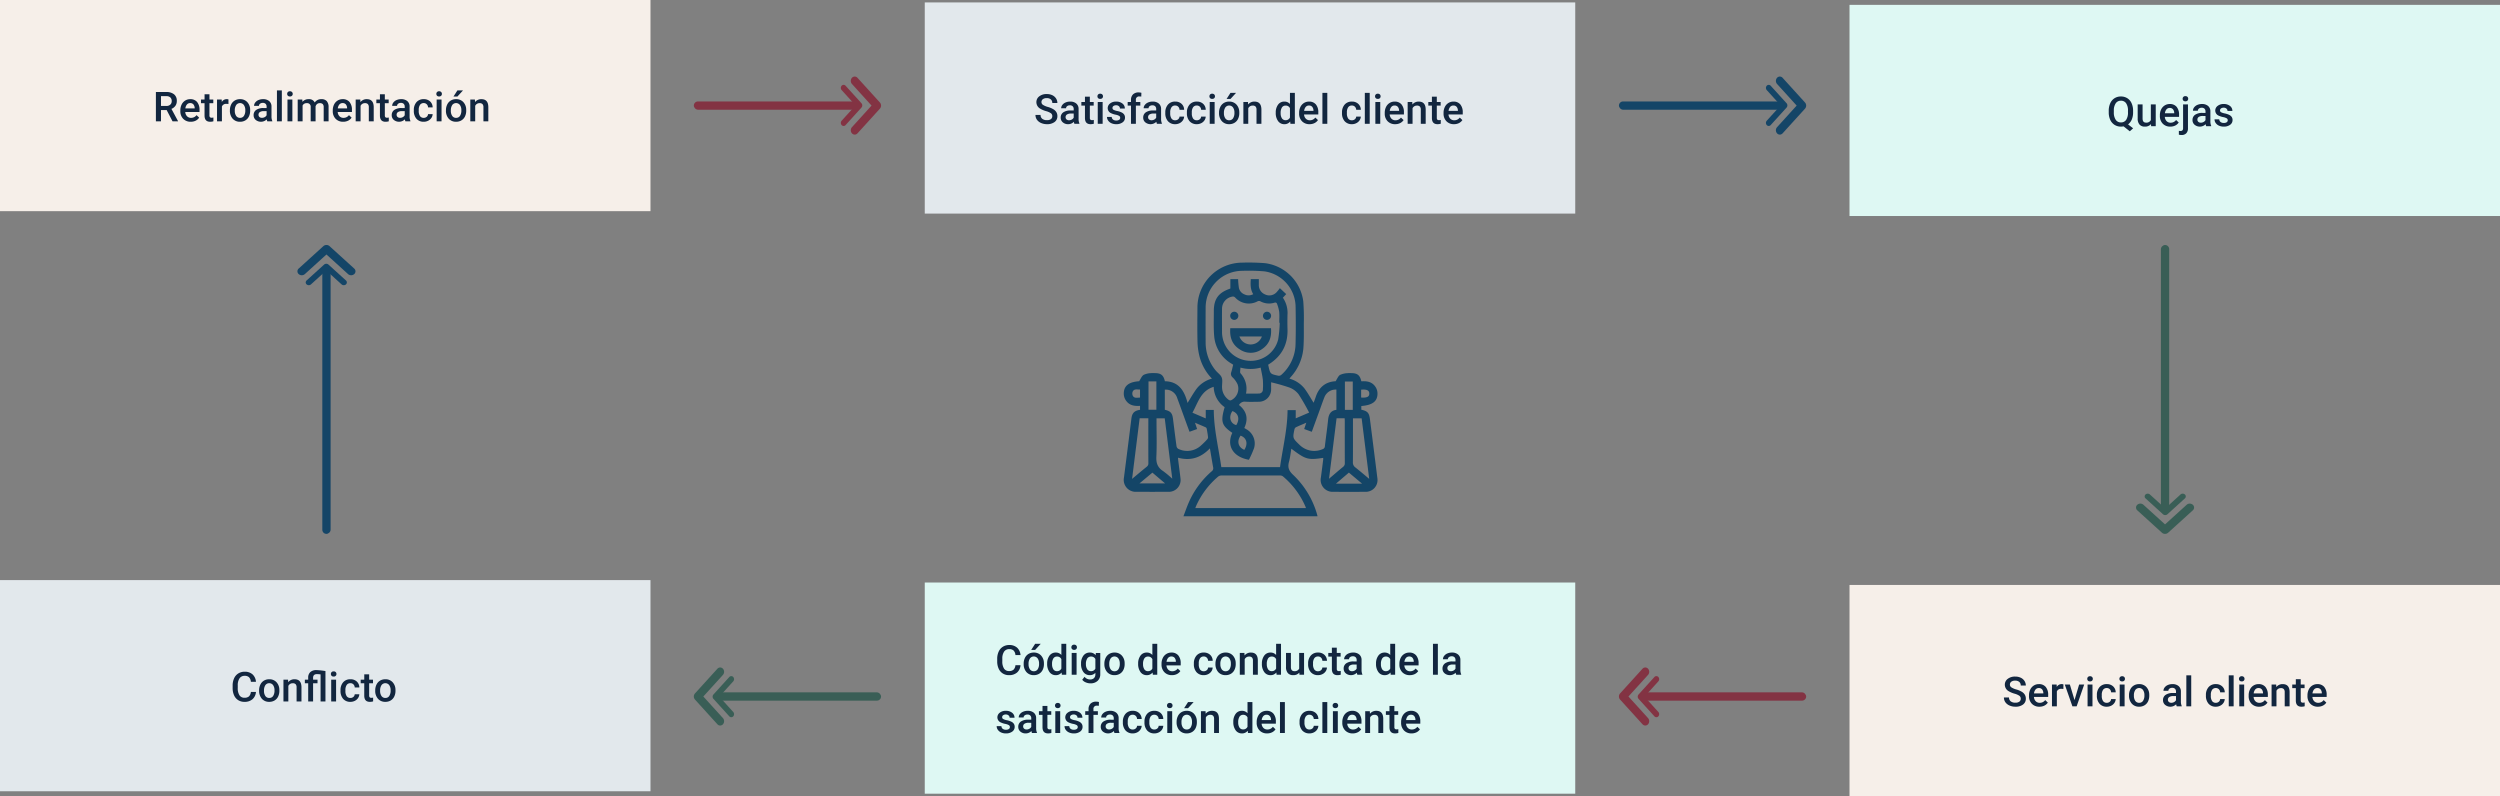 <svg xmlns="http://www.w3.org/2000/svg" xmlns:xlink="http://www.w3.org/1999/xlink" width="1030" height="328" viewBox="0 0 1030 328">
  <rect x="0" y="0" width="1030" height="328" fill="#808080" stroke="none"/>
  <defs>
    <clipPath id="clip-path">
      <rect id="Rectángulo_46628" data-name="Rectángulo 46628" width="16.576" height="23.916" fill="#833343"/>
    </clipPath>
    <clipPath id="clip-path-3">
      <rect id="Rectángulo_46628-3" data-name="Rectángulo 46628" width="16.576" height="23.916" fill="#144567"/>
    </clipPath>
    <clipPath id="clip-path-4">
      <rect id="Rectángulo_46628-4" data-name="Rectángulo 46628" width="16.576" height="23.916" fill="#395e56"/>
    </clipPath>
    <clipPath id="clip-path-7">
      <rect id="Rectángulo_47199" data-name="Rectángulo 47199" width="104.532" height="104.527" fill="#144567"/>
    </clipPath>
  </defs>
  <g id="Grupo_161255" data-name="Grupo 161255" transform="translate(-285 -3258)">
    <rect id="Rectángulo_46664" data-name="Rectángulo 46664" width="268" height="87" transform="translate(285 3258)" fill="#f6efe9"/>
    <rect id="Rectángulo_47151" data-name="Rectángulo 47151" width="268" height="87" transform="translate(285 3497)" fill="#e2e8ec"/>
    <rect id="Rectángulo_47149" data-name="Rectángulo 47149" width="268" height="87" transform="translate(666 3259)" fill="#e2e8ec"/>
    <rect id="Rectángulo_47152" data-name="Rectángulo 47152" width="268" height="87" transform="translate(666 3498)" fill="#def8f3"/>
    <rect id="Rectángulo_47150" data-name="Rectángulo 47150" width="268" height="87" transform="translate(1047 3260)" fill="#def8f3"/>
    <rect id="Rectángulo_47153" data-name="Rectángulo 47153" width="268" height="87" transform="translate(1047 3499)" fill="#f6efe9"/>
    <g id="Grupo_160599" data-name="Grupo 160599" transform="translate(570.859 3313.458) rotate(-90)">
      <g id="Grupo_160582" data-name="Grupo 160582" transform="translate(0 0)">
        <g id="Grupo_160578" data-name="Grupo 160578" transform="translate(23.916 60.56) rotate(90)">
          <g id="Grupo_160577" data-name="Grupo 160577" transform="translate(0)" clip-path="url(#clip-path)">
            <path id="Trazado_600822" data-name="Trazado 600822" d="M1.622,23.916a1.544,1.544,0,0,1-1.147-.523,1.918,1.918,0,0,1,0-2.527l8.084-8.908L.475,3.05a1.918,1.918,0,0,1,0-2.527,1.518,1.518,0,0,1,2.293,0L12,10.695a1.918,1.918,0,0,1,0,2.527L2.768,23.393a1.546,1.546,0,0,1-1.147.523" transform="translate(4.103 0)" fill="#833343"/>
          </g>
        </g>
        <rect id="Rectángulo_46641" data-name="Rectángulo 46641" width="67.382" height="3.417" rx="1.708" transform="translate(13.667 0) rotate(90)" fill="#833343"/>
      </g>
      <path id="Trazado_600829" data-name="Trazado 600829" d="M1.149,16.944a1.094,1.094,0,0,1-.812-.371,1.359,1.359,0,0,1,0-1.791L6.064,8.472.337,2.161a1.359,1.359,0,0,1,0-1.79,1.076,1.076,0,0,1,1.625,0L8.5,7.577a1.359,1.359,0,0,1,0,1.79L1.961,16.574a1.1,1.1,0,0,1-.812.371" transform="translate(20.5 60.561) rotate(90)" fill="#833343"/>
    </g>
    <g id="Grupo_161208" data-name="Grupo 161208" transform="translate(1029.141 3533) rotate(90)">
      <g id="Grupo_160582-2" data-name="Grupo 160582" transform="translate(0 0)">
        <g id="Grupo_160578-2" data-name="Grupo 160578" transform="translate(23.916 60.56) rotate(90)">
          <g id="Grupo_160577-2" data-name="Grupo 160577" transform="translate(0)" clip-path="url(#clip-path)">
            <path id="Trazado_600822-2" data-name="Trazado 600822" d="M1.622,23.916a1.544,1.544,0,0,1-1.147-.523,1.918,1.918,0,0,1,0-2.527l8.084-8.908L.475,3.05a1.918,1.918,0,0,1,0-2.527,1.518,1.518,0,0,1,2.293,0L12,10.695a1.918,1.918,0,0,1,0,2.527L2.768,23.393a1.546,1.546,0,0,1-1.147.523" transform="translate(4.103 0)" fill="#833343"/>
          </g>
        </g>
        <rect id="Rectángulo_46641-2" data-name="Rectángulo 46641" width="67.382" height="3.417" rx="1.708" transform="translate(13.667 0) rotate(90)" fill="#833343"/>
      </g>
      <path id="Trazado_600829-2" data-name="Trazado 600829" d="M1.149,16.944a1.094,1.094,0,0,1-.812-.371,1.359,1.359,0,0,1,0-1.791L6.064,8.472.337,2.161a1.359,1.359,0,0,1,0-1.79,1.076,1.076,0,0,1,1.625,0L8.5,7.577a1.359,1.359,0,0,1,0,1.79L1.961,16.574a1.1,1.1,0,0,1-.812.371" transform="translate(20.5 60.561) rotate(90)" fill="#833343"/>
    </g>
    <g id="Grupo_161206" data-name="Grupo 161206" transform="translate(952.004 3313.458) rotate(-90)">
      <g id="Grupo_160582-3" data-name="Grupo 160582" transform="translate(0 0)">
        <g id="Grupo_160578-3" data-name="Grupo 160578" transform="translate(23.916 60.56) rotate(90)">
          <g id="Grupo_160577-3" data-name="Grupo 160577" transform="translate(0)" clip-path="url(#clip-path-3)">
            <path id="Trazado_600822-3" data-name="Trazado 600822" d="M1.622,23.916a1.544,1.544,0,0,1-1.147-.523,1.918,1.918,0,0,1,0-2.527l8.084-8.908L.475,3.05a1.918,1.918,0,0,1,0-2.527,1.518,1.518,0,0,1,2.293,0L12,10.695a1.918,1.918,0,0,1,0,2.527L2.768,23.393a1.546,1.546,0,0,1-1.147.523" transform="translate(4.103 0)" fill="#144567"/>
          </g>
        </g>
        <rect id="Rectángulo_46641-3" data-name="Rectángulo 46641" width="67.382" height="3.417" rx="1.708" transform="translate(13.667 0) rotate(90)" fill="#144567"/>
      </g>
      <path id="Trazado_600829-3" data-name="Trazado 600829" d="M1.149,16.944a1.094,1.094,0,0,1-.812-.371,1.359,1.359,0,0,1,0-1.791L6.064,8.472.337,2.161a1.359,1.359,0,0,1,0-1.79,1.076,1.076,0,0,1,1.625,0L8.5,7.577a1.359,1.359,0,0,1,0,1.79L1.961,16.574a1.1,1.1,0,0,1-.812.371" transform="translate(20.5 60.561) rotate(90)" fill="#144567"/>
    </g>
    <g id="Grupo_161209" data-name="Grupo 161209" transform="translate(647.996 3533) rotate(90)">
      <g id="Grupo_160582-4" data-name="Grupo 160582" transform="translate(0 0)">
        <g id="Grupo_160578-4" data-name="Grupo 160578" transform="translate(23.916 60.56) rotate(90)">
          <g id="Grupo_160577-4" data-name="Grupo 160577" transform="translate(0)" clip-path="url(#clip-path-4)">
            <path id="Trazado_600822-4" data-name="Trazado 600822" d="M1.622,23.916a1.544,1.544,0,0,1-1.147-.523,1.918,1.918,0,0,1,0-2.527l8.084-8.908L.475,3.05a1.918,1.918,0,0,1,0-2.527,1.518,1.518,0,0,1,2.293,0L12,10.695a1.918,1.918,0,0,1,0,2.527L2.768,23.393a1.546,1.546,0,0,1-1.147.523" transform="translate(4.103 0)" fill="#395e56"/>
          </g>
        </g>
        <rect id="Rectángulo_46641-4" data-name="Rectángulo 46641" width="67.382" height="3.417" rx="1.708" transform="translate(13.667 0) rotate(90)" fill="#395e56"/>
      </g>
      <path id="Trazado_600829-4" data-name="Trazado 600829" d="M1.149,16.944a1.094,1.094,0,0,1-.812-.371,1.359,1.359,0,0,1,0-1.791L6.064,8.472.337,2.161a1.359,1.359,0,0,1,0-1.79,1.076,1.076,0,0,1,1.625,0L8.5,7.577a1.359,1.359,0,0,1,0,1.79L1.961,16.574a1.1,1.1,0,0,1-.812.371" transform="translate(20.5 60.561) rotate(90)" fill="#395e56"/>
    </g>
    <g id="Grupo_161207" data-name="Grupo 161207" transform="translate(1165.042 3358.932)">
      <g id="Grupo_160582-5" data-name="Grupo 160582" transform="translate(0 0)">
        <g id="Grupo_160578-5" data-name="Grupo 160578" transform="translate(23.916 102.455) rotate(90)">
          <g id="Grupo_160577-5" data-name="Grupo 160577" transform="translate(0)" clip-path="url(#clip-path-4)">
            <path id="Trazado_600822-5" data-name="Trazado 600822" d="M1.622,23.916a1.544,1.544,0,0,1-1.147-.523,1.918,1.918,0,0,1,0-2.527l8.084-8.908L.475,3.05a1.918,1.918,0,0,1,0-2.527,1.518,1.518,0,0,1,2.293,0L12,10.695a1.918,1.918,0,0,1,0,2.527L2.768,23.393a1.546,1.546,0,0,1-1.147.523" transform="translate(4.103 0)" fill="#395e56"/>
          </g>
        </g>
        <rect id="Rectángulo_46641-5" data-name="Rectángulo 46641" width="109.276" height="3.417" rx="1.708" transform="translate(13.667) rotate(90)" fill="#395e56"/>
      </g>
      <path id="Trazado_600829-5" data-name="Trazado 600829" d="M1.149,16.944a1.094,1.094,0,0,1-.812-.371,1.359,1.359,0,0,1,0-1.791L6.064,8.472.337,2.161a1.359,1.359,0,0,1,0-1.79,1.076,1.076,0,0,1,1.625,0L8.5,7.577a1.359,1.359,0,0,1,0,1.79L1.961,16.574a1.1,1.1,0,0,1-.812.371" transform="translate(20.5 102.455) rotate(90)" fill="#395e56"/>
    </g>
    <g id="Grupo_161210" data-name="Grupo 161210" transform="translate(431.458 3477.962) rotate(180)">
      <g id="Grupo_160582-6" data-name="Grupo 160582" transform="translate(0 0)">
        <g id="Grupo_160578-6" data-name="Grupo 160578" transform="translate(23.916 102.454) rotate(90)">
          <g id="Grupo_160577-6" data-name="Grupo 160577" transform="translate(0)" clip-path="url(#clip-path-3)">
            <path id="Trazado_600822-6" data-name="Trazado 600822" d="M1.622,23.916a1.544,1.544,0,0,1-1.147-.523,1.918,1.918,0,0,1,0-2.527l8.084-8.908L.475,3.05a1.918,1.918,0,0,1,0-2.527,1.518,1.518,0,0,1,2.293,0L12,10.695a1.918,1.918,0,0,1,0,2.527L2.768,23.393a1.546,1.546,0,0,1-1.147.523" transform="translate(4.103 0)" fill="#144567"/>
          </g>
        </g>
        <rect id="Rectángulo_46641-6" data-name="Rectángulo 46641" width="109.276" height="3.417" rx="1.708" transform="translate(13.667 0) rotate(90)" fill="#144567"/>
      </g>
      <path id="Trazado_600829-6" data-name="Trazado 600829" d="M1.149,16.944a1.094,1.094,0,0,1-.812-.371,1.359,1.359,0,0,1,0-1.791L6.064,8.472.337,2.161a1.359,1.359,0,0,1,0-1.79,1.076,1.076,0,0,1,1.625,0L8.5,7.577a1.359,1.359,0,0,1,0,1.79L1.961,16.574a1.1,1.1,0,0,1-.812.371" transform="translate(20.5 102.455) rotate(90)" fill="#144567"/>
    </g>
    <path id="Trazado_603555" data-name="Trazado 603555" d="M5.669,11.352H3.329V16h-2.1V3.914h4.25a4.944,4.944,0,0,1,3.229.939A3.321,3.321,0,0,1,9.845,7.57,3.4,3.4,0,0,1,9.26,9.6a3.724,3.724,0,0,1-1.631,1.259l2.714,5.033V16H8.093ZM3.329,9.658H5.487a2.4,2.4,0,0,0,1.66-.535,1.867,1.867,0,0,0,.6-1.465,1.988,1.988,0,0,0-.552-1.5,2.345,2.345,0,0,0-1.648-.548H3.329ZM15.6,16.166a4.173,4.173,0,0,1-3.109-1.208A4.381,4.381,0,0,1,11.3,11.742v-.249a5.389,5.389,0,0,1,.519-2.4,3.949,3.949,0,0,1,1.457-1.648,3.851,3.851,0,0,1,2.092-.589A3.525,3.525,0,0,1,18.2,8.023a4.949,4.949,0,0,1,1,3.312v.813H13.331a2.7,2.7,0,0,0,.743,1.76,2.23,2.23,0,0,0,1.639.647,2.731,2.731,0,0,0,2.258-1.121l1.087,1.038a3.631,3.631,0,0,1-1.44,1.249A4.509,4.509,0,0,1,15.6,16.166Zm-.241-7.695a1.7,1.7,0,0,0-1.341.581,3.012,3.012,0,0,0-.652,1.619h3.843v-.149a2.452,2.452,0,0,0-.54-1.531A1.686,1.686,0,0,0,15.356,8.471Zm7.936-3.636V7.019h1.585V8.513H23.292v5.014a1.1,1.1,0,0,0,.2.743.943.943,0,0,0,.726.228,3.107,3.107,0,0,0,.706-.083v1.561a4.968,4.968,0,0,1-1.328.191q-2.324,0-2.324-2.565V8.513H19.8V7.019h1.478V4.835ZM31.12,8.861a4.991,4.991,0,0,0-.822-.066A1.85,1.85,0,0,0,28.43,9.857V16H26.413V7.019h1.926l.05,1a2.273,2.273,0,0,1,2.025-1.17,1.888,1.888,0,0,1,.714.116Zm.6,2.565a5.3,5.3,0,0,1,.523-2.378,3.819,3.819,0,0,1,1.469-1.627,4.14,4.14,0,0,1,2.175-.569,3.923,3.923,0,0,1,2.951,1.17,4.6,4.6,0,0,1,1.224,3.1l.008.473a5.343,5.343,0,0,1-.51,2.374A3.773,3.773,0,0,1,38.1,15.593a4.17,4.17,0,0,1-2.2.573A3.9,3.9,0,0,1,32.859,14.9a4.848,4.848,0,0,1-1.141-3.374Zm2.017.174a3.619,3.619,0,0,0,.573,2.171,1.862,1.862,0,0,0,1.594.784,1.842,1.842,0,0,0,1.59-.8,4,4,0,0,0,.569-2.333,3.572,3.572,0,0,0-.585-2.158,1.973,1.973,0,0,0-3.158-.012A3.922,3.922,0,0,0,33.734,11.6ZM47.14,16a3.113,3.113,0,0,1-.232-.838,3.393,3.393,0,0,1-4.565.232,2.47,2.47,0,0,1-.855-1.909,2.55,2.55,0,0,1,1.067-2.2,5.169,5.169,0,0,1,3.051-.768h1.237V9.924a1.573,1.573,0,0,0-.39-1.116,1.547,1.547,0,0,0-1.187-.419,1.777,1.777,0,0,0-1.129.344,1.066,1.066,0,0,0-.44.876H41.678a2.239,2.239,0,0,1,.49-1.382A3.263,3.263,0,0,1,43.5,7.218a4.68,4.68,0,0,1,1.88-.365,3.769,3.769,0,0,1,2.515.793,2.827,2.827,0,0,1,.963,2.229v4.051a4.591,4.591,0,0,0,.34,1.934V16Zm-2.216-1.453a2.294,2.294,0,0,0,1.125-.291,1.941,1.941,0,0,0,.793-.78V11.783H45.754a2.973,2.973,0,0,0-1.685.39,1.264,1.264,0,0,0-.564,1.1,1.179,1.179,0,0,0,.386.926A1.5,1.5,0,0,0,44.924,14.547ZM53.117,16H51.1V3.25h2.017Zm4.341,0H55.441V7.019h2.017ZM55.316,4.686a1.071,1.071,0,0,1,.295-.772,1.113,1.113,0,0,1,.843-.307,1.127,1.127,0,0,1,.847.307,1.062,1.062,0,0,1,.3.772,1.038,1.038,0,0,1-.3.76,1.136,1.136,0,0,1-.847.3,1.122,1.122,0,0,1-.843-.3A1.046,1.046,0,0,1,55.316,4.686ZM61.55,7.019l.058.938a3.232,3.232,0,0,1,2.59-1.1A2.483,2.483,0,0,1,66.664,8.23a3.186,3.186,0,0,1,2.756-1.378,2.8,2.8,0,0,1,2.212.822,3.618,3.618,0,0,1,.743,2.424V16H70.357V10.156A1.786,1.786,0,0,0,69.984,8.9a1.635,1.635,0,0,0-1.237-.4,1.679,1.679,0,0,0-1.125.369,1.948,1.948,0,0,0-.61.967L67.021,16H65V10.09A1.439,1.439,0,0,0,63.385,8.5a1.776,1.776,0,0,0-1.718.988V16H59.649V7.019ZM78.4,16.166a4.173,4.173,0,0,1-3.109-1.208A4.381,4.381,0,0,1,74.1,11.742v-.249a5.389,5.389,0,0,1,.519-2.4,3.949,3.949,0,0,1,1.457-1.648,3.851,3.851,0,0,1,2.092-.589A3.525,3.525,0,0,1,81,8.023a4.949,4.949,0,0,1,1,3.312v.813H76.135a2.7,2.7,0,0,0,.743,1.76,2.23,2.23,0,0,0,1.639.647,2.731,2.731,0,0,0,2.258-1.121l1.087,1.038a3.631,3.631,0,0,1-1.44,1.249A4.509,4.509,0,0,1,78.4,16.166ZM78.16,8.471a1.7,1.7,0,0,0-1.341.581,3.012,3.012,0,0,0-.652,1.619h3.843v-.149a2.452,2.452,0,0,0-.54-1.531A1.686,1.686,0,0,0,78.16,8.471Zm7.28-1.453L85.5,8.056a3.229,3.229,0,0,1,2.615-1.2q2.806,0,2.855,3.212V16H88.951V10.181a1.85,1.85,0,0,0-.369-1.266A1.554,1.554,0,0,0,87.374,8.5a1.944,1.944,0,0,0-1.818,1.1V16H83.539V7.019ZM95.55,4.835V7.019h1.585V8.513H95.55v5.014a1.1,1.1,0,0,0,.2.743.943.943,0,0,0,.726.228,3.107,3.107,0,0,0,.706-.083v1.561a4.968,4.968,0,0,1-1.328.191q-2.324,0-2.324-2.565V8.513H92.056V7.019h1.478V4.835ZM104.042,16a3.113,3.113,0,0,1-.232-.838,3.393,3.393,0,0,1-4.565.232,2.47,2.47,0,0,1-.855-1.909,2.55,2.55,0,0,1,1.067-2.2,5.169,5.169,0,0,1,3.051-.768h1.237V9.924a1.573,1.573,0,0,0-.39-1.116,1.547,1.547,0,0,0-1.187-.419,1.777,1.777,0,0,0-1.129.344,1.066,1.066,0,0,0-.44.876H98.58a2.239,2.239,0,0,1,.49-1.382A3.263,3.263,0,0,1,100.4,7.218a4.68,4.68,0,0,1,1.88-.365,3.769,3.769,0,0,1,2.515.793,2.827,2.827,0,0,1,.963,2.229v4.051a4.591,4.591,0,0,0,.34,1.934V16Zm-2.216-1.453a2.294,2.294,0,0,0,1.125-.291,1.941,1.941,0,0,0,.793-.78V11.783h-1.087a2.973,2.973,0,0,0-1.685.39,1.264,1.264,0,0,0-.564,1.1,1.179,1.179,0,0,0,.386.926A1.5,1.5,0,0,0,101.826,14.547Zm9.737.008a1.824,1.824,0,0,0,1.253-.44,1.5,1.5,0,0,0,.531-1.087h1.9a2.963,2.963,0,0,1-.523,1.565,3.43,3.43,0,0,1-1.328,1.15,3.958,3.958,0,0,1-1.81.423,3.829,3.829,0,0,1-2.988-1.22,4.84,4.84,0,0,1-1.1-3.37v-.208a4.759,4.759,0,0,1,1.1-3.283,3.8,3.8,0,0,1,2.988-1.233,3.69,3.69,0,0,1,2.611.934,3.345,3.345,0,0,1,1.058,2.453h-1.9a1.847,1.847,0,0,0-.527-1.27,1.7,1.7,0,0,0-1.258-.5,1.775,1.775,0,0,0-1.511.71,3.621,3.621,0,0,0-.54,2.154v.324a3.681,3.681,0,0,0,.527,2.179A1.773,1.773,0,0,0,111.563,14.556ZM118.917,16H116.9V7.019h2.017ZM116.775,4.686a1.071,1.071,0,0,1,.295-.772,1.113,1.113,0,0,1,.843-.307,1.127,1.127,0,0,1,.847.307,1.062,1.062,0,0,1,.3.772,1.038,1.038,0,0,1-.3.76,1.136,1.136,0,0,1-.847.3,1.122,1.122,0,0,1-.843-.3A1.046,1.046,0,0,1,116.775,4.686Zm3.959,6.74a5.3,5.3,0,0,1,.523-2.378,3.819,3.819,0,0,1,1.469-1.627,4.14,4.14,0,0,1,2.175-.569,3.923,3.923,0,0,1,2.951,1.17,4.6,4.6,0,0,1,1.224,3.1l.008.473a5.343,5.343,0,0,1-.51,2.374,3.773,3.773,0,0,1-1.461,1.619,4.17,4.17,0,0,1-2.2.573,3.9,3.9,0,0,1-3.042-1.266,4.848,4.848,0,0,1-1.141-3.374Zm2.017.174a3.619,3.619,0,0,0,.573,2.171,1.862,1.862,0,0,0,1.594.784,1.842,1.842,0,0,0,1.59-.8,4,4,0,0,0,.569-2.333,3.572,3.572,0,0,0-.585-2.158,1.973,1.973,0,0,0-3.158-.012A3.922,3.922,0,0,0,122.752,11.6Zm2.706-8.351h2.3l-2.3,2.515-1.619,0Zm7.205,3.769.058,1.038a3.229,3.229,0,0,1,2.615-1.2q2.806,0,2.855,3.212V16h-2.017V10.181a1.85,1.85,0,0,0-.369-1.266A1.554,1.554,0,0,0,134.6,8.5a1.944,1.944,0,0,0-1.818,1.1V16h-2.017V7.019Z" transform="translate(348 3292)" fill="#12263f"/>
    <path id="Trazado_603556" data-name="Trazado 603556" d="M7.545,12.887a1.459,1.459,0,0,0-.56-1.229,6.741,6.741,0,0,0-2.021-.872A9.76,9.76,0,0,1,2.64,9.808,3.1,3.1,0,0,1,.988,7.1,2.945,2.945,0,0,1,2.179,4.694a4.821,4.821,0,0,1,3.092-.946,5.223,5.223,0,0,1,2.25.465A3.692,3.692,0,0,1,9.073,5.537a3.4,3.4,0,0,1,.564,1.905H7.545A1.894,1.894,0,0,0,6.952,5.96a2.45,2.45,0,0,0-1.7-.535,2.558,2.558,0,0,0-1.6.44,1.465,1.465,0,0,0-.569,1.229A1.325,1.325,0,0,0,3.7,8.2a7.076,7.076,0,0,0,2.025.863,9.317,9.317,0,0,1,2.266.955,3.6,3.6,0,0,1,1.253,1.229,3.2,3.2,0,0,1,.4,1.623,2.876,2.876,0,0,1-1.158,2.4,5.023,5.023,0,0,1-3.142.892,5.9,5.9,0,0,1-2.411-.486,4.051,4.051,0,0,1-1.71-1.341,3.341,3.341,0,0,1-.61-1.992h2.1A1.955,1.955,0,0,0,3.4,13.941a2.981,2.981,0,0,0,1.951.564,2.59,2.59,0,0,0,1.648-.444A1.433,1.433,0,0,0,7.545,12.887ZM16.66,16a3.113,3.113,0,0,1-.232-.838,3.14,3.14,0,0,1-2.357,1,3.169,3.169,0,0,1-2.208-.772,2.47,2.47,0,0,1-.855-1.909,2.55,2.55,0,0,1,1.067-2.2,5.169,5.169,0,0,1,3.051-.768h1.237V9.924a1.573,1.573,0,0,0-.39-1.116,1.547,1.547,0,0,0-1.187-.419,1.777,1.777,0,0,0-1.129.344,1.066,1.066,0,0,0-.44.876H11.2a2.239,2.239,0,0,1,.49-1.382A3.263,3.263,0,0,1,13.02,7.218a4.68,4.68,0,0,1,1.88-.365,3.769,3.769,0,0,1,2.515.793,2.827,2.827,0,0,1,.963,2.229v4.051a4.591,4.591,0,0,0,.34,1.934V16Zm-2.216-1.453a2.294,2.294,0,0,0,1.125-.291,1.941,1.941,0,0,0,.793-.78V11.783H15.273a2.973,2.973,0,0,0-1.685.39,1.264,1.264,0,0,0-.564,1.1,1.179,1.179,0,0,0,.386.926A1.5,1.5,0,0,0,14.443,14.547Zm8.575-9.712V7.019H24.6V8.513H23.018v5.014a1.1,1.1,0,0,0,.2.743.943.943,0,0,0,.726.228,3.107,3.107,0,0,0,.706-.083v1.561a4.968,4.968,0,0,1-1.328.191Q21,16.166,21,13.6V8.513H19.523V7.019H21V4.835ZM28.289,16H26.272V7.019h2.017ZM26.147,4.686a1.071,1.071,0,0,1,.295-.772,1.113,1.113,0,0,1,.843-.307,1.127,1.127,0,0,1,.847.307,1.062,1.062,0,0,1,.3.772,1.038,1.038,0,0,1-.3.76,1.136,1.136,0,0,1-.847.3,1.122,1.122,0,0,1-.843-.3A1.046,1.046,0,0,1,26.147,4.686Zm9.372,8.874a.914.914,0,0,0-.444-.822,4.723,4.723,0,0,0-1.473-.5,7.574,7.574,0,0,1-1.718-.548,2.293,2.293,0,0,1-1.511-2.117,2.391,2.391,0,0,1,.979-1.942,3.872,3.872,0,0,1,2.49-.78,4.029,4.029,0,0,1,2.6.8,2.529,2.529,0,0,1,.992,2.067H35.419a1.243,1.243,0,0,0-.432-.967,1.654,1.654,0,0,0-1.146-.386,1.787,1.787,0,0,0-1.083.307.968.968,0,0,0-.419.822.818.818,0,0,0,.39.722,5.365,5.365,0,0,0,1.577.519,7.466,7.466,0,0,1,1.864.623,2.639,2.639,0,0,1,1,.867,2.212,2.212,0,0,1,.328,1.229,2.34,2.34,0,0,1-1,1.963,4.283,4.283,0,0,1-2.631.751,4.644,4.644,0,0,1-1.967-.4,3.238,3.238,0,0,1-1.345-1.1,2.594,2.594,0,0,1-.481-1.5h1.959a1.421,1.421,0,0,0,.54,1.1,2.1,2.1,0,0,0,1.32.386,2.04,2.04,0,0,0,1.212-.3A.938.938,0,0,0,35.519,13.56ZM39.968,16V8.513H38.6V7.019h1.37V6.2a3.085,3.085,0,0,1,.83-2.308,3.18,3.18,0,0,1,2.324-.813,4.662,4.662,0,0,1,1.129.149L44.2,4.8a3.973,3.973,0,0,0-.772-.066,1.3,1.3,0,0,0-1.444,1.486v.8h1.826V8.513H41.985V16Zm10.683,0a3.113,3.113,0,0,1-.232-.838,3.393,3.393,0,0,1-4.565.232A2.47,2.47,0,0,1,45,13.485a2.55,2.55,0,0,1,1.067-2.2,5.169,5.169,0,0,1,3.051-.768h1.237V9.924a1.573,1.573,0,0,0-.39-1.116,1.547,1.547,0,0,0-1.187-.419,1.777,1.777,0,0,0-1.129.344,1.066,1.066,0,0,0-.44.876H45.189a2.239,2.239,0,0,1,.49-1.382,3.263,3.263,0,0,1,1.332-1.009,4.68,4.68,0,0,1,1.88-.365,3.769,3.769,0,0,1,2.515.793,2.827,2.827,0,0,1,.963,2.229v4.051a4.591,4.591,0,0,0,.34,1.934V16Zm-2.216-1.453a2.294,2.294,0,0,0,1.125-.291,1.941,1.941,0,0,0,.793-.78V11.783H49.265a2.973,2.973,0,0,0-1.685.39,1.264,1.264,0,0,0-.564,1.1,1.179,1.179,0,0,0,.386.926A1.5,1.5,0,0,0,48.435,14.547Zm9.737.008a1.824,1.824,0,0,0,1.253-.44,1.5,1.5,0,0,0,.531-1.087h1.9a2.963,2.963,0,0,1-.523,1.565,3.43,3.43,0,0,1-1.328,1.15,3.958,3.958,0,0,1-1.81.423,3.829,3.829,0,0,1-2.988-1.22,4.84,4.84,0,0,1-1.1-3.37v-.208a4.759,4.759,0,0,1,1.1-3.283,3.8,3.8,0,0,1,2.988-1.233,3.69,3.69,0,0,1,2.611.934,3.345,3.345,0,0,1,1.058,2.453h-1.9a1.847,1.847,0,0,0-.527-1.27,1.7,1.7,0,0,0-1.258-.5,1.775,1.775,0,0,0-1.511.71,3.621,3.621,0,0,0-.54,2.154v.324a3.682,3.682,0,0,0,.527,2.179A1.773,1.773,0,0,0,58.172,14.556Zm8.9,0a1.824,1.824,0,0,0,1.253-.44,1.5,1.5,0,0,0,.531-1.087h1.9a2.963,2.963,0,0,1-.523,1.565,3.43,3.43,0,0,1-1.328,1.15,3.958,3.958,0,0,1-1.81.423,3.829,3.829,0,0,1-2.988-1.22,4.84,4.84,0,0,1-1.1-3.37v-.208a4.759,4.759,0,0,1,1.1-3.283,3.8,3.8,0,0,1,2.988-1.233,3.69,3.69,0,0,1,2.611.934,3.345,3.345,0,0,1,1.058,2.453h-1.9a1.847,1.847,0,0,0-.527-1.27,1.7,1.7,0,0,0-1.258-.5,1.775,1.775,0,0,0-1.511.71,3.621,3.621,0,0,0-.54,2.154v.324a3.681,3.681,0,0,0,.527,2.179A1.773,1.773,0,0,0,67.07,14.556ZM74.425,16H72.408V7.019h2.017ZM72.283,4.686a1.071,1.071,0,0,1,.295-.772,1.113,1.113,0,0,1,.843-.307,1.127,1.127,0,0,1,.847.307,1.062,1.062,0,0,1,.3.772,1.038,1.038,0,0,1-.3.76,1.136,1.136,0,0,1-.847.3,1.122,1.122,0,0,1-.843-.3A1.046,1.046,0,0,1,72.283,4.686Zm3.959,6.74a5.3,5.3,0,0,1,.523-2.378,3.819,3.819,0,0,1,1.469-1.627,4.14,4.14,0,0,1,2.175-.569,3.923,3.923,0,0,1,2.951,1.17,4.6,4.6,0,0,1,1.224,3.1l.008.473a5.343,5.343,0,0,1-.51,2.374,3.773,3.773,0,0,1-1.461,1.619,4.17,4.17,0,0,1-2.2.573A3.9,3.9,0,0,1,77.384,14.9a4.848,4.848,0,0,1-1.141-3.374Zm2.017.174a3.619,3.619,0,0,0,.573,2.171,1.862,1.862,0,0,0,1.594.784,1.842,1.842,0,0,0,1.59-.8,4,4,0,0,0,.569-2.333A3.572,3.572,0,0,0,82,9.268a1.973,1.973,0,0,0-3.158-.012A3.922,3.922,0,0,0,78.26,11.6ZM80.966,3.25h2.3l-2.3,2.515-1.619,0Zm7.205,3.769.058,1.038a3.229,3.229,0,0,1,2.615-1.2q2.806,0,2.855,3.212V16H91.682V10.181a1.85,1.85,0,0,0-.369-1.266A1.554,1.554,0,0,0,90.1,8.5a1.944,1.944,0,0,0-1.818,1.1V16H86.27V7.019Zm11.438,4.424a5.34,5.34,0,0,1,.963-3.333,3.085,3.085,0,0,1,2.582-1.258,2.931,2.931,0,0,1,2.308,1V3.25h2.017V16h-1.826l-.1-.93a2.973,2.973,0,0,1-2.416,1.1,3.068,3.068,0,0,1-2.552-1.27A5.535,5.535,0,0,1,99.609,11.443Zm2.017.174a3.739,3.739,0,0,0,.527,2.137,1.71,1.71,0,0,0,1.5.768,1.9,1.9,0,0,0,1.81-1.1V9.583A1.876,1.876,0,0,0,103.668,8.5a1.723,1.723,0,0,0-1.511.776A4.163,4.163,0,0,0,101.626,11.617Zm11.912,4.549a4.173,4.173,0,0,1-3.109-1.208,4.381,4.381,0,0,1-1.191-3.217v-.249a5.389,5.389,0,0,1,.519-2.4,3.949,3.949,0,0,1,1.457-1.648,3.851,3.851,0,0,1,2.092-.589,3.525,3.525,0,0,1,2.835,1.17,4.949,4.949,0,0,1,1,3.312v.813h-5.869a2.7,2.7,0,0,0,.743,1.76,2.23,2.23,0,0,0,1.639.647,2.731,2.731,0,0,0,2.258-1.121L117,14.473a3.631,3.631,0,0,1-1.44,1.249A4.509,4.509,0,0,1,113.538,16.166ZM113.3,8.471a1.7,1.7,0,0,0-1.341.581,3.012,3.012,0,0,0-.652,1.619h3.843v-.149a2.452,2.452,0,0,0-.54-1.531A1.686,1.686,0,0,0,113.3,8.471ZM120.851,16h-2.017V3.25h2.017Zm10.119-1.444a1.824,1.824,0,0,0,1.253-.44,1.5,1.5,0,0,0,.531-1.087h1.9a2.963,2.963,0,0,1-.523,1.565,3.43,3.43,0,0,1-1.328,1.15,3.958,3.958,0,0,1-1.81.423,3.829,3.829,0,0,1-2.988-1.22,4.84,4.84,0,0,1-1.1-3.37v-.208A4.759,4.759,0,0,1,128,8.085a3.8,3.8,0,0,1,2.988-1.233,3.69,3.69,0,0,1,2.611.934,3.345,3.345,0,0,1,1.058,2.453h-1.9a1.847,1.847,0,0,0-.527-1.27,1.7,1.7,0,0,0-1.258-.5,1.775,1.775,0,0,0-1.511.71,3.621,3.621,0,0,0-.54,2.154v.324a3.682,3.682,0,0,0,.527,2.179A1.773,1.773,0,0,0,130.97,14.556ZM138.324,16h-2.017V3.25h2.017Zm4.341,0h-2.017V7.019h2.017ZM140.524,4.686a1.07,1.07,0,0,1,.295-.772,1.113,1.113,0,0,1,.843-.307,1.127,1.127,0,0,1,.847.307,1.062,1.062,0,0,1,.3.772,1.038,1.038,0,0,1-.3.76,1.136,1.136,0,0,1-.847.3,1.122,1.122,0,0,1-.843-.3A1.046,1.046,0,0,1,140.524,4.686Zm8.292,11.48a4.173,4.173,0,0,1-3.109-1.208,4.381,4.381,0,0,1-1.191-3.217v-.249a5.389,5.389,0,0,1,.519-2.4,3.949,3.949,0,0,1,1.457-1.648,3.851,3.851,0,0,1,2.092-.589,3.525,3.525,0,0,1,2.835,1.17,4.949,4.949,0,0,1,1,3.312v.813H146.55a2.7,2.7,0,0,0,.743,1.76,2.23,2.23,0,0,0,1.639.647,2.731,2.731,0,0,0,2.258-1.121l1.087,1.038a3.631,3.631,0,0,1-1.44,1.249A4.509,4.509,0,0,1,148.816,16.166Zm-.241-7.695a1.7,1.7,0,0,0-1.341.581,3.012,3.012,0,0,0-.652,1.619h3.843v-.149a2.452,2.452,0,0,0-.54-1.531A1.686,1.686,0,0,0,148.576,8.471Zm7.28-1.453.058,1.038a3.229,3.229,0,0,1,2.615-1.2q2.806,0,2.855,3.212V16h-2.017V10.181A1.85,1.85,0,0,0,159,8.915,1.554,1.554,0,0,0,157.79,8.5a1.944,1.944,0,0,0-1.818,1.1V16h-2.017V7.019Zm10.11-2.183V7.019h1.585V8.513h-1.585v5.014a1.1,1.1,0,0,0,.2.743.943.943,0,0,0,.726.228,3.107,3.107,0,0,0,.706-.083v1.561a4.968,4.968,0,0,1-1.328.191q-2.324,0-2.324-2.565V8.513h-1.478V7.019h1.478V4.835Zm7.081,11.331a4.173,4.173,0,0,1-3.109-1.208,4.381,4.381,0,0,1-1.191-3.217v-.249a5.389,5.389,0,0,1,.519-2.4,3.949,3.949,0,0,1,1.457-1.648,3.851,3.851,0,0,1,2.092-.589,3.525,3.525,0,0,1,2.835,1.17,4.949,4.949,0,0,1,1,3.312v.813H170.78a2.7,2.7,0,0,0,.743,1.76,2.23,2.23,0,0,0,1.639.647,2.731,2.731,0,0,0,2.258-1.121l1.087,1.038a3.631,3.631,0,0,1-1.44,1.249A4.509,4.509,0,0,1,173.046,16.166Zm-.241-7.695a1.7,1.7,0,0,0-1.341.581,3.012,3.012,0,0,0-.652,1.619h3.843v-.149a2.452,2.452,0,0,0-.54-1.531A1.686,1.686,0,0,0,172.806,8.471Z" transform="translate(711 3293)" fill="#12263f"/>
    <path id="Trazado_603557" data-name="Trazado 603557" d="M10.833,10.272a7.46,7.46,0,0,1-.544,2.976,4.847,4.847,0,0,1-1.523,2l2.075,1.619L9.479,18.092,6.906,16.058a5.213,5.213,0,0,1-1.087.108,4.825,4.825,0,0,1-2.611-.718A4.716,4.716,0,0,1,1.432,13.4,7.183,7.183,0,0,1,.8,10.339V9.658a7.351,7.351,0,0,1,.627-3.121A4.71,4.71,0,0,1,3.192,4.466,4.8,4.8,0,0,1,5.8,3.748a4.887,4.887,0,0,1,2.635.71A4.65,4.65,0,0,1,10.2,6.5a7.336,7.336,0,0,1,.631,3.1ZM8.724,9.642a5.248,5.248,0,0,0-.764-3.1A2.509,2.509,0,0,0,5.8,5.491,2.469,2.469,0,0,0,3.681,6.558,5.165,5.165,0,0,0,2.9,9.567v.706a5.3,5.3,0,0,0,.768,3.063,2.474,2.474,0,0,0,2.154,1.1,2.478,2.478,0,0,0,2.154-1.062,5.356,5.356,0,0,0,.751-3.1Zm9.488,5.479a3.128,3.128,0,0,1-2.523,1.046,2.788,2.788,0,0,1-2.212-.855,3.637,3.637,0,0,1-.751-2.474V7.019h2.017v5.794q0,1.71,1.419,1.71a1.993,1.993,0,0,0,1.984-1.054V7.019h2.017V16h-1.9Zm7.96,1.046a4.173,4.173,0,0,1-3.109-1.208,4.381,4.381,0,0,1-1.191-3.217v-.249a5.389,5.389,0,0,1,.519-2.4,3.949,3.949,0,0,1,1.457-1.648,3.851,3.851,0,0,1,2.092-.589,3.525,3.525,0,0,1,2.835,1.17,4.949,4.949,0,0,1,1,3.312v.813H23.906a2.7,2.7,0,0,0,.743,1.76,2.23,2.23,0,0,0,1.639.647,2.731,2.731,0,0,0,2.258-1.121l1.087,1.038a3.631,3.631,0,0,1-1.44,1.249A4.509,4.509,0,0,1,26.172,16.166Zm-.241-7.695a1.7,1.7,0,0,0-1.341.581,3.012,3.012,0,0,0-.652,1.619h3.843v-.149a2.452,2.452,0,0,0-.54-1.531A1.686,1.686,0,0,0,25.932,8.471Zm7.512-1.453V16.8a2.955,2.955,0,0,1-.685,2.1,2.625,2.625,0,0,1-2,.726,4.031,4.031,0,0,1-1.071-.141V17.893a3.108,3.108,0,0,0,.714.075q1,0,1.029-1.1V7.019ZM31.252,4.686a1.071,1.071,0,0,1,.295-.772,1.113,1.113,0,0,1,.843-.307,1.127,1.127,0,0,1,.847.307,1.062,1.062,0,0,1,.3.772,1.038,1.038,0,0,1-.3.76,1.136,1.136,0,0,1-.847.3,1.122,1.122,0,0,1-.843-.3A1.046,1.046,0,0,1,31.252,4.686ZM40.964,16a3.113,3.113,0,0,1-.232-.838,3.393,3.393,0,0,1-4.565.232,2.47,2.47,0,0,1-.855-1.909,2.55,2.55,0,0,1,1.067-2.2,5.169,5.169,0,0,1,3.051-.768h1.237V9.924a1.573,1.573,0,0,0-.39-1.116,1.547,1.547,0,0,0-1.187-.419,1.777,1.777,0,0,0-1.129.344,1.066,1.066,0,0,0-.44.876H35.5a2.239,2.239,0,0,1,.49-1.382,3.263,3.263,0,0,1,1.332-1.009,4.68,4.68,0,0,1,1.88-.365,3.769,3.769,0,0,1,2.515.793,2.827,2.827,0,0,1,.963,2.229v4.051a4.591,4.591,0,0,0,.34,1.934V16Zm-2.216-1.453a2.294,2.294,0,0,0,1.125-.291,1.941,1.941,0,0,0,.793-.78V11.783H39.578a2.973,2.973,0,0,0-1.685.39,1.264,1.264,0,0,0-.564,1.1,1.179,1.179,0,0,0,.386.926A1.5,1.5,0,0,0,38.748,14.547ZM49.83,13.56a.914.914,0,0,0-.444-.822,4.723,4.723,0,0,0-1.473-.5,7.574,7.574,0,0,1-1.718-.548,2.293,2.293,0,0,1-1.511-2.117,2.391,2.391,0,0,1,.979-1.942,3.872,3.872,0,0,1,2.49-.78,4.029,4.029,0,0,1,2.6.8,2.529,2.529,0,0,1,.992,2.067H49.73a1.243,1.243,0,0,0-.432-.967,1.654,1.654,0,0,0-1.146-.386,1.787,1.787,0,0,0-1.083.307.968.968,0,0,0-.419.822.818.818,0,0,0,.39.722,5.365,5.365,0,0,0,1.577.519,7.466,7.466,0,0,1,1.864.623,2.639,2.639,0,0,1,1,.867,2.212,2.212,0,0,1,.328,1.229,2.34,2.34,0,0,1-1,1.963,4.283,4.283,0,0,1-2.631.751,4.644,4.644,0,0,1-1.967-.4,3.238,3.238,0,0,1-1.345-1.1,2.594,2.594,0,0,1-.481-1.5h1.959a1.421,1.421,0,0,0,.54,1.1,2.1,2.1,0,0,0,1.32.386,2.04,2.04,0,0,0,1.212-.3A.938.938,0,0,0,49.83,13.56Z" transform="translate(1153 3294)" fill="#12263f"/>
    <path id="Trazado_603558" data-name="Trazado 603558" d="M7.545,12.887a1.459,1.459,0,0,0-.56-1.229,6.741,6.741,0,0,0-2.021-.872A9.76,9.76,0,0,1,2.64,9.808,3.1,3.1,0,0,1,.988,7.1,2.945,2.945,0,0,1,2.179,4.694a4.821,4.821,0,0,1,3.092-.946,5.223,5.223,0,0,1,2.25.465A3.692,3.692,0,0,1,9.073,5.537a3.4,3.4,0,0,1,.564,1.905H7.545A1.894,1.894,0,0,0,6.952,5.96a2.45,2.45,0,0,0-1.7-.535,2.558,2.558,0,0,0-1.6.44,1.465,1.465,0,0,0-.569,1.229A1.325,1.325,0,0,0,3.7,8.2a7.076,7.076,0,0,0,2.025.863,9.317,9.317,0,0,1,2.266.955,3.6,3.6,0,0,1,1.253,1.229,3.2,3.2,0,0,1,.4,1.623,2.876,2.876,0,0,1-1.158,2.4,5.023,5.023,0,0,1-3.142.892,5.9,5.9,0,0,1-2.411-.486,4.051,4.051,0,0,1-1.71-1.341,3.341,3.341,0,0,1-.61-1.992h2.1A1.955,1.955,0,0,0,3.4,13.941a2.981,2.981,0,0,0,1.951.564,2.59,2.59,0,0,0,1.648-.444A1.433,1.433,0,0,0,7.545,12.887Zm7.7,3.279a4.173,4.173,0,0,1-3.109-1.208,4.381,4.381,0,0,1-1.191-3.217v-.249a5.389,5.389,0,0,1,.519-2.4,3.949,3.949,0,0,1,1.457-1.648,3.851,3.851,0,0,1,2.092-.589,3.525,3.525,0,0,1,2.835,1.17,4.949,4.949,0,0,1,1,3.312v.813H12.982a2.7,2.7,0,0,0,.743,1.76,2.23,2.23,0,0,0,1.639.647,2.731,2.731,0,0,0,2.258-1.121l1.087,1.038a3.631,3.631,0,0,1-1.44,1.249A4.509,4.509,0,0,1,15.249,16.166Zm-.241-7.695a1.7,1.7,0,0,0-1.341.581,3.012,3.012,0,0,0-.652,1.619h3.843v-.149a2.452,2.452,0,0,0-.54-1.531A1.686,1.686,0,0,0,15.008,8.471Zm10.11.39a4.991,4.991,0,0,0-.822-.066,1.85,1.85,0,0,0-1.868,1.063V16H20.412V7.019h1.926l.05,1a2.273,2.273,0,0,1,2.025-1.17,1.888,1.888,0,0,1,.714.116Zm4.59,4.582,1.9-6.425h2.083L30.58,16H28.829L25.691,7.019h2.092ZM37.1,16H35.079V7.019H37.1ZM34.955,4.686a1.071,1.071,0,0,1,.295-.772,1.113,1.113,0,0,1,.843-.307,1.127,1.127,0,0,1,.847.307,1.062,1.062,0,0,1,.3.772,1.038,1.038,0,0,1-.3.76,1.136,1.136,0,0,1-.847.3,1.122,1.122,0,0,1-.843-.3A1.046,1.046,0,0,1,34.955,4.686Zm8.027,9.87a1.824,1.824,0,0,0,1.253-.44,1.5,1.5,0,0,0,.531-1.087h1.9a2.963,2.963,0,0,1-.523,1.565,3.43,3.43,0,0,1-1.328,1.15,3.958,3.958,0,0,1-1.81.423,3.829,3.829,0,0,1-2.988-1.22,4.84,4.84,0,0,1-1.1-3.37v-.208a4.759,4.759,0,0,1,1.1-3.283A3.8,3.8,0,0,1,43,6.853a3.69,3.69,0,0,1,2.611.934,3.345,3.345,0,0,1,1.058,2.453h-1.9a1.847,1.847,0,0,0-.527-1.27,1.7,1.7,0,0,0-1.258-.5,1.775,1.775,0,0,0-1.511.71,3.621,3.621,0,0,0-.54,2.154v.324a3.682,3.682,0,0,0,.527,2.179A1.773,1.773,0,0,0,42.981,14.556ZM50.336,16H48.319V7.019h2.017ZM48.194,4.686a1.071,1.071,0,0,1,.295-.772,1.113,1.113,0,0,1,.843-.307,1.127,1.127,0,0,1,.847.307,1.062,1.062,0,0,1,.3.772,1.038,1.038,0,0,1-.3.76,1.136,1.136,0,0,1-.847.3,1.122,1.122,0,0,1-.843-.3A1.046,1.046,0,0,1,48.194,4.686Zm3.959,6.74a5.3,5.3,0,0,1,.523-2.378,3.819,3.819,0,0,1,1.469-1.627,4.14,4.14,0,0,1,2.175-.569,3.923,3.923,0,0,1,2.951,1.17,4.6,4.6,0,0,1,1.224,3.1l.008.473a5.343,5.343,0,0,1-.51,2.374,3.773,3.773,0,0,1-1.461,1.619,4.17,4.17,0,0,1-2.2.573A3.9,3.9,0,0,1,53.3,14.9a4.848,4.848,0,0,1-1.141-3.374Zm2.017.174a3.619,3.619,0,0,0,.573,2.171,1.862,1.862,0,0,0,1.594.784,1.842,1.842,0,0,0,1.59-.8,4,4,0,0,0,.569-2.333,3.572,3.572,0,0,0-.585-2.158,1.973,1.973,0,0,0-3.158-.012A3.922,3.922,0,0,0,54.171,11.6ZM71.81,16a3.113,3.113,0,0,1-.232-.838,3.393,3.393,0,0,1-4.565.232,2.47,2.47,0,0,1-.855-1.909,2.55,2.55,0,0,1,1.067-2.2,5.169,5.169,0,0,1,3.051-.768h1.237V9.924a1.573,1.573,0,0,0-.39-1.116,1.547,1.547,0,0,0-1.187-.419,1.777,1.777,0,0,0-1.129.344,1.066,1.066,0,0,0-.44.876H66.348a2.239,2.239,0,0,1,.49-1.382A3.263,3.263,0,0,1,68.17,7.218a4.68,4.68,0,0,1,1.88-.365,3.769,3.769,0,0,1,2.515.793,2.827,2.827,0,0,1,.963,2.229v4.051a4.591,4.591,0,0,0,.34,1.934V16Zm-2.216-1.453a2.294,2.294,0,0,0,1.125-.291,1.941,1.941,0,0,0,.793-.78V11.783H70.424a2.973,2.973,0,0,0-1.685.39,1.264,1.264,0,0,0-.564,1.1,1.179,1.179,0,0,0,.386.926A1.5,1.5,0,0,0,69.594,14.547ZM77.787,16H75.77V3.25h2.017Zm10.119-1.444a1.824,1.824,0,0,0,1.253-.44,1.5,1.5,0,0,0,.531-1.087h1.9a2.963,2.963,0,0,1-.523,1.565,3.43,3.43,0,0,1-1.328,1.15,3.958,3.958,0,0,1-1.81.423,3.829,3.829,0,0,1-2.988-1.22,4.84,4.84,0,0,1-1.1-3.37v-.208a4.759,4.759,0,0,1,1.1-3.283,3.8,3.8,0,0,1,2.988-1.233,3.69,3.69,0,0,1,2.611.934,3.345,3.345,0,0,1,1.058,2.453h-1.9a1.847,1.847,0,0,0-.527-1.27,1.7,1.7,0,0,0-1.258-.5,1.775,1.775,0,0,0-1.511.71,3.621,3.621,0,0,0-.54,2.154v.324a3.681,3.681,0,0,0,.527,2.179A1.773,1.773,0,0,0,87.905,14.556ZM95.26,16H93.243V3.25H95.26ZM99.6,16H97.584V7.019H99.6ZM97.459,4.686a1.071,1.071,0,0,1,.295-.772,1.113,1.113,0,0,1,.843-.307,1.127,1.127,0,0,1,.847.307,1.062,1.062,0,0,1,.3.772,1.038,1.038,0,0,1-.3.76,1.136,1.136,0,0,1-.847.3,1.122,1.122,0,0,1-.843-.3A1.046,1.046,0,0,1,97.459,4.686Zm8.292,11.48a4.173,4.173,0,0,1-3.109-1.208,4.381,4.381,0,0,1-1.191-3.217v-.249a5.389,5.389,0,0,1,.519-2.4,3.949,3.949,0,0,1,1.457-1.648,3.851,3.851,0,0,1,2.092-.589,3.525,3.525,0,0,1,2.835,1.17,4.949,4.949,0,0,1,1,3.312v.813h-5.869a2.7,2.7,0,0,0,.743,1.76,2.23,2.23,0,0,0,1.639.647,2.731,2.731,0,0,0,2.258-1.121l1.087,1.038a3.631,3.631,0,0,1-1.44,1.249A4.509,4.509,0,0,1,105.752,16.166Zm-.241-7.695a1.7,1.7,0,0,0-1.341.581,3.012,3.012,0,0,0-.652,1.619h3.843v-.149a2.452,2.452,0,0,0-.54-1.531A1.686,1.686,0,0,0,105.511,8.471Zm7.28-1.453.058,1.038a3.229,3.229,0,0,1,2.615-1.2q2.806,0,2.855,3.212V16H116.3V10.181a1.85,1.85,0,0,0-.369-1.266,1.554,1.554,0,0,0-1.208-.411,1.944,1.944,0,0,0-1.818,1.1V16H110.89V7.019ZM122.9,4.835V7.019h1.585V8.513H122.9v5.014a1.1,1.1,0,0,0,.2.743.943.943,0,0,0,.726.228,3.107,3.107,0,0,0,.706-.083v1.561a4.968,4.968,0,0,1-1.328.191q-2.324,0-2.324-2.565V8.513h-1.478V7.019h1.478V4.835Zm7.081,11.331a4.173,4.173,0,0,1-3.109-1.208,4.381,4.381,0,0,1-1.191-3.217v-.249a5.389,5.389,0,0,1,.519-2.4,3.949,3.949,0,0,1,1.457-1.648,3.851,3.851,0,0,1,2.092-.589,3.525,3.525,0,0,1,2.835,1.17,4.949,4.949,0,0,1,1,3.312v.813h-5.869a2.7,2.7,0,0,0,.743,1.76,2.23,2.23,0,0,0,1.639.647,2.731,2.731,0,0,0,2.258-1.121l1.087,1.038A3.631,3.631,0,0,1,132,15.722,4.509,4.509,0,0,1,129.982,16.166Zm-.241-7.695a1.7,1.7,0,0,0-1.341.581,3.012,3.012,0,0,0-.652,1.619h3.843v-.149a2.452,2.452,0,0,0-.54-1.531A1.686,1.686,0,0,0,129.741,8.471Z" transform="translate(1110 3533)" fill="#12263f"/>
    <path id="Trazado_603559" data-name="Trazado 603559" d="M10.451,12.065a4.364,4.364,0,0,1-1.428,3.017,4.867,4.867,0,0,1-3.312,1.083,4.713,4.713,0,0,1-2.544-.685,4.5,4.5,0,0,1-1.7-1.947A7.024,7.024,0,0,1,.847,10.6V9.476a7.075,7.075,0,0,1,.606-3.013A4.567,4.567,0,0,1,3.192,4.454a4.851,4.851,0,0,1,2.619-.706A4.672,4.672,0,0,1,9.031,4.831,4.527,4.527,0,0,1,10.451,7.9H8.359a2.985,2.985,0,0,0-.76-1.88,2.51,2.51,0,0,0-1.789-.577,2.452,2.452,0,0,0-2.1,1A5,5,0,0,0,2.955,9.38v1.072a5.308,5.308,0,0,0,.7,2.991,2.328,2.328,0,0,0,2.054,1.03,2.715,2.715,0,0,0,1.859-.556,2.9,2.9,0,0,0,.789-1.851Zm1.3-.639a5.3,5.3,0,0,1,.523-2.378,3.819,3.819,0,0,1,1.469-1.627,4.14,4.14,0,0,1,2.175-.569,3.923,3.923,0,0,1,2.951,1.17,4.6,4.6,0,0,1,1.224,3.1l.008.473a5.343,5.343,0,0,1-.51,2.374,3.773,3.773,0,0,1-1.461,1.619,4.17,4.17,0,0,1-2.2.573A3.9,3.9,0,0,1,12.9,14.9a4.848,4.848,0,0,1-1.141-3.374Zm2.017.174a3.619,3.619,0,0,0,.573,2.171,1.862,1.862,0,0,0,1.594.784,1.842,1.842,0,0,0,1.59-.8,4,4,0,0,0,.569-2.333,3.572,3.572,0,0,0-.585-2.158,1.973,1.973,0,0,0-3.158-.012A3.922,3.922,0,0,0,13.771,11.6ZM16.477,3.25h2.3l-2.3,2.515-1.619,0Zm4.956,8.193A5.34,5.34,0,0,1,22.4,8.11a3.085,3.085,0,0,1,2.582-1.258,2.931,2.931,0,0,1,2.308,1V3.25H29.3V16H27.476l-.1-.93a2.973,2.973,0,0,1-2.416,1.1,3.068,3.068,0,0,1-2.552-1.27A5.535,5.535,0,0,1,21.433,11.443Zm2.017.174a3.739,3.739,0,0,0,.527,2.137,1.71,1.71,0,0,0,1.5.768,1.9,1.9,0,0,0,1.81-1.1V9.583A1.876,1.876,0,0,0,25.492,8.5a1.723,1.723,0,0,0-1.511.776A4.163,4.163,0,0,0,23.45,11.617ZM33.552,16H31.535V7.019h2.017ZM31.41,4.686a1.071,1.071,0,0,1,.295-.772,1.113,1.113,0,0,1,.843-.307,1.127,1.127,0,0,1,.847.307,1.062,1.062,0,0,1,.3.772,1.038,1.038,0,0,1-.3.76,1.136,1.136,0,0,1-.847.3,1.122,1.122,0,0,1-.843-.3A1.046,1.046,0,0,1,31.41,4.686Zm3.984,6.757A5.253,5.253,0,0,1,36.378,8.1a3.157,3.157,0,0,1,2.611-1.249A2.958,2.958,0,0,1,41.4,7.923l.091-.9h1.818v8.708a3.619,3.619,0,0,1-1.1,2.789,4.189,4.189,0,0,1-2.968,1.021,4.783,4.783,0,0,1-1.93-.411,3.429,3.429,0,0,1-1.432-1.075l.955-1.212a2.883,2.883,0,0,0,2.291,1.1,2.228,2.228,0,0,0,1.585-.544,2.084,2.084,0,0,0,.581-1.6v-.606a2.97,2.97,0,0,1-2.324.971,3.15,3.15,0,0,1-2.577-1.253A5.423,5.423,0,0,1,35.395,11.443Zm2.009.174a3.616,3.616,0,0,0,.552,2.129,1.775,1.775,0,0,0,1.531.776,1.941,1.941,0,0,0,1.81-1.046V9.525A1.913,1.913,0,0,0,39.5,8.5a1.782,1.782,0,0,0-1.548.789A4.049,4.049,0,0,0,37.4,11.617Zm7.6-.191a5.3,5.3,0,0,1,.523-2.378A3.819,3.819,0,0,1,47,7.421a4.14,4.14,0,0,1,2.175-.569,3.923,3.923,0,0,1,2.951,1.17,4.6,4.6,0,0,1,1.224,3.1l.008.473a5.343,5.343,0,0,1-.51,2.374,3.773,3.773,0,0,1-1.461,1.619,4.17,4.17,0,0,1-2.2.573A3.9,3.9,0,0,1,46.148,14.9a4.848,4.848,0,0,1-1.141-3.374Zm2.017.174a3.619,3.619,0,0,0,.573,2.171,1.862,1.862,0,0,0,1.594.784,1.842,1.842,0,0,0,1.59-.8,4,4,0,0,0,.569-2.333,3.572,3.572,0,0,0-.585-2.158A1.973,1.973,0,0,0,47.6,9.256,3.922,3.922,0,0,0,47.024,11.6Zm11.9-.158a5.34,5.34,0,0,1,.963-3.333,3.085,3.085,0,0,1,2.582-1.258,2.931,2.931,0,0,1,2.308,1V3.25h2.017V16H64.962l-.1-.93a2.973,2.973,0,0,1-2.416,1.1,3.068,3.068,0,0,1-2.552-1.27A5.535,5.535,0,0,1,58.919,11.443Zm2.017.174a3.739,3.739,0,0,0,.527,2.137,1.71,1.71,0,0,0,1.5.768,1.9,1.9,0,0,0,1.81-1.1V9.583A1.876,1.876,0,0,0,62.978,8.5a1.723,1.723,0,0,0-1.511.776A4.163,4.163,0,0,0,60.936,11.617Zm11.912,4.549a4.173,4.173,0,0,1-3.109-1.208,4.381,4.381,0,0,1-1.191-3.217v-.249a5.389,5.389,0,0,1,.519-2.4,3.949,3.949,0,0,1,1.457-1.648,3.851,3.851,0,0,1,2.092-.589,3.525,3.525,0,0,1,2.835,1.17,4.949,4.949,0,0,1,1,3.312v.813H70.582a2.7,2.7,0,0,0,.743,1.76,2.23,2.23,0,0,0,1.639.647,2.731,2.731,0,0,0,2.258-1.121l1.087,1.038a3.631,3.631,0,0,1-1.44,1.249A4.509,4.509,0,0,1,72.848,16.166Zm-.241-7.695a1.7,1.7,0,0,0-1.341.581,3.012,3.012,0,0,0-.652,1.619h3.843v-.149a2.452,2.452,0,0,0-.54-1.531A1.686,1.686,0,0,0,72.607,8.471Zm13.331,6.084a1.824,1.824,0,0,0,1.253-.44,1.5,1.5,0,0,0,.531-1.087h1.9a2.963,2.963,0,0,1-.523,1.565,3.43,3.43,0,0,1-1.328,1.15,3.958,3.958,0,0,1-1.81.423,3.829,3.829,0,0,1-2.988-1.22,4.84,4.84,0,0,1-1.1-3.37v-.208a4.759,4.759,0,0,1,1.1-3.283,3.8,3.8,0,0,1,2.988-1.233,3.69,3.69,0,0,1,2.611.934,3.345,3.345,0,0,1,1.058,2.453h-1.9a1.847,1.847,0,0,0-.527-1.27,1.7,1.7,0,0,0-1.258-.5,1.775,1.775,0,0,0-1.511.71,3.621,3.621,0,0,0-.54,2.154v.324a3.681,3.681,0,0,0,.527,2.179A1.773,1.773,0,0,0,85.938,14.556Zm4.831-3.129a5.3,5.3,0,0,1,.523-2.378,3.819,3.819,0,0,1,1.469-1.627,4.14,4.14,0,0,1,2.175-.569,3.923,3.923,0,0,1,2.951,1.17,4.6,4.6,0,0,1,1.224,3.1l.008.473a5.343,5.343,0,0,1-.51,2.374,3.773,3.773,0,0,1-1.461,1.619,4.17,4.17,0,0,1-2.2.573A3.9,3.9,0,0,1,91.91,14.9a4.848,4.848,0,0,1-1.141-3.374Zm2.017.174a3.619,3.619,0,0,0,.573,2.171,1.862,1.862,0,0,0,1.594.784,1.842,1.842,0,0,0,1.59-.8,4,4,0,0,0,.569-2.333,3.572,3.572,0,0,0-.585-2.158,1.973,1.973,0,0,0-3.158-.012A3.922,3.922,0,0,0,92.786,11.6ZM102.7,7.019l.058,1.038a3.229,3.229,0,0,1,2.615-1.2q2.806,0,2.855,3.212V16h-2.017V10.181a1.85,1.85,0,0,0-.369-1.266,1.554,1.554,0,0,0-1.208-.411,1.944,1.944,0,0,0-1.818,1.1V16H100.8V7.019Zm7.205,4.424a5.34,5.34,0,0,1,.963-3.333,3.085,3.085,0,0,1,2.582-1.258,2.931,2.931,0,0,1,2.308,1V3.25h2.017V16h-1.826l-.1-.93a2.973,2.973,0,0,1-2.416,1.1,3.068,3.068,0,0,1-2.552-1.27A5.535,5.535,0,0,1,109.9,11.443Zm2.017.174a3.739,3.739,0,0,0,.527,2.137,1.71,1.71,0,0,0,1.5.768,1.9,1.9,0,0,0,1.81-1.1V9.583A1.876,1.876,0,0,0,113.961,8.5a1.723,1.723,0,0,0-1.511.776A4.163,4.163,0,0,0,111.919,11.617Zm13.4,3.5a3.128,3.128,0,0,1-2.523,1.046,2.788,2.788,0,0,1-2.212-.855,3.637,3.637,0,0,1-.751-2.474V7.019h2.017v5.794q0,1.71,1.419,1.71a1.993,1.993,0,0,0,1.984-1.054V7.019h2.017V16h-1.9Zm7.695-.564a1.824,1.824,0,0,0,1.253-.44,1.5,1.5,0,0,0,.531-1.087h1.9a2.963,2.963,0,0,1-.523,1.565,3.43,3.43,0,0,1-1.328,1.15,3.958,3.958,0,0,1-1.81.423,3.829,3.829,0,0,1-2.988-1.22,4.84,4.84,0,0,1-1.1-3.37v-.208a4.759,4.759,0,0,1,1.1-3.283,3.8,3.8,0,0,1,2.988-1.233,3.69,3.69,0,0,1,2.611.934,3.345,3.345,0,0,1,1.058,2.453h-1.9a1.847,1.847,0,0,0-.527-1.27,1.7,1.7,0,0,0-1.258-.5,1.775,1.775,0,0,0-1.511.71,3.621,3.621,0,0,0-.54,2.154v.324a3.682,3.682,0,0,0,.527,2.179A1.773,1.773,0,0,0,133.012,14.556Zm7.736-9.72V7.019h1.585V8.513h-1.585v5.014a1.1,1.1,0,0,0,.2.743.943.943,0,0,0,.726.228,3.107,3.107,0,0,0,.706-.083v1.561a4.968,4.968,0,0,1-1.328.191q-2.324,0-2.324-2.565V8.513h-1.478V7.019h1.478V4.835ZM149.24,16a3.113,3.113,0,0,1-.232-.838,3.393,3.393,0,0,1-4.565.232,2.47,2.47,0,0,1-.855-1.909,2.55,2.55,0,0,1,1.067-2.2,5.169,5.169,0,0,1,3.051-.768h1.237V9.924a1.573,1.573,0,0,0-.39-1.116,1.547,1.547,0,0,0-1.187-.419,1.777,1.777,0,0,0-1.129.344,1.066,1.066,0,0,0-.44.876h-2.017a2.239,2.239,0,0,1,.49-1.382A3.263,3.263,0,0,1,145.6,7.218a4.68,4.68,0,0,1,1.88-.365A3.769,3.769,0,0,1,150,7.645a2.827,2.827,0,0,1,.963,2.229v4.051a4.591,4.591,0,0,0,.34,1.934V16Zm-2.216-1.453a2.294,2.294,0,0,0,1.125-.291,1.941,1.941,0,0,0,.793-.78V11.783h-1.087a2.973,2.973,0,0,0-1.685.39,1.264,1.264,0,0,0-.564,1.1,1.179,1.179,0,0,0,.386.926A1.5,1.5,0,0,0,147.023,14.547Zm9.9-3.1a5.34,5.34,0,0,1,.963-3.333,3.085,3.085,0,0,1,2.582-1.258,2.931,2.931,0,0,1,2.308,1V3.25H164.8V16h-1.826l-.1-.93a2.973,2.973,0,0,1-2.416,1.1A3.068,3.068,0,0,1,157.9,14.9,5.535,5.535,0,0,1,156.926,11.443Zm2.017.174a3.739,3.739,0,0,0,.527,2.137,1.71,1.71,0,0,0,1.5.768,1.9,1.9,0,0,0,1.81-1.1V9.583A1.876,1.876,0,0,0,160.985,8.5a1.723,1.723,0,0,0-1.511.776A4.163,4.163,0,0,0,158.943,11.617Zm11.912,4.549a4.173,4.173,0,0,1-3.109-1.208,4.381,4.381,0,0,1-1.191-3.217v-.249a5.389,5.389,0,0,1,.519-2.4,3.949,3.949,0,0,1,1.457-1.648,3.851,3.851,0,0,1,2.092-.589,3.525,3.525,0,0,1,2.835,1.17,4.949,4.949,0,0,1,1,3.312v.813h-5.869a2.7,2.7,0,0,0,.743,1.76,2.23,2.23,0,0,0,1.639.647,2.731,2.731,0,0,0,2.258-1.121l1.087,1.038a3.631,3.631,0,0,1-1.44,1.249A4.509,4.509,0,0,1,170.855,16.166Zm-.241-7.695a1.7,1.7,0,0,0-1.341.581,3.012,3.012,0,0,0-.652,1.619h3.843v-.149a2.452,2.452,0,0,0-.54-1.531A1.686,1.686,0,0,0,170.614,8.471ZM182.4,16h-2.017V3.25H182.4Zm7.562,0a3.113,3.113,0,0,1-.232-.838,3.393,3.393,0,0,1-4.565.232,2.47,2.47,0,0,1-.855-1.909,2.55,2.55,0,0,1,1.067-2.2,5.169,5.169,0,0,1,3.051-.768h1.237V9.924a1.573,1.573,0,0,0-.39-1.116,1.547,1.547,0,0,0-1.187-.419,1.777,1.777,0,0,0-1.129.344,1.066,1.066,0,0,0-.44.876H184.5a2.239,2.239,0,0,1,.49-1.382,3.263,3.263,0,0,1,1.332-1.009,4.68,4.68,0,0,1,1.88-.365,3.769,3.769,0,0,1,2.515.793,2.827,2.827,0,0,1,.963,2.229v4.051a4.591,4.591,0,0,0,.34,1.934V16Zm-2.216-1.453a2.294,2.294,0,0,0,1.125-.291,1.941,1.941,0,0,0,.793-.78V11.783h-1.087a2.973,2.973,0,0,0-1.685.39,1.264,1.264,0,0,0-.564,1.1,1.179,1.179,0,0,0,.386.926A1.5,1.5,0,0,0,187.747,14.547ZM6.068,37.56a.914.914,0,0,0-.444-.822,4.723,4.723,0,0,0-1.473-.5,7.574,7.574,0,0,1-1.718-.548A2.293,2.293,0,0,1,.921,33.575,2.391,2.391,0,0,1,1.9,31.633a3.872,3.872,0,0,1,2.49-.78,4.029,4.029,0,0,1,2.6.8,2.529,2.529,0,0,1,.992,2.067H5.968a1.243,1.243,0,0,0-.432-.967,1.654,1.654,0,0,0-1.146-.386,1.787,1.787,0,0,0-1.083.307.968.968,0,0,0-.419.822.818.818,0,0,0,.39.722,5.365,5.365,0,0,0,1.577.519,7.466,7.466,0,0,1,1.864.623,2.639,2.639,0,0,1,1,.867,2.212,2.212,0,0,1,.328,1.229,2.34,2.34,0,0,1-1,1.963,4.283,4.283,0,0,1-2.631.751,4.644,4.644,0,0,1-1.967-.4,3.238,3.238,0,0,1-1.345-1.1,2.594,2.594,0,0,1-.481-1.5H2.582a1.421,1.421,0,0,0,.54,1.1,2.1,2.1,0,0,0,1.32.386,2.04,2.04,0,0,0,1.212-.3A.938.938,0,0,0,6.068,37.56ZM15.174,40a3.113,3.113,0,0,1-.232-.838,3.14,3.14,0,0,1-2.357,1,3.169,3.169,0,0,1-2.208-.772,2.47,2.47,0,0,1-.855-1.909,2.55,2.55,0,0,1,1.067-2.2,5.169,5.169,0,0,1,3.051-.768h1.237v-.589a1.573,1.573,0,0,0-.39-1.116,1.547,1.547,0,0,0-1.187-.419,1.777,1.777,0,0,0-1.129.344,1.066,1.066,0,0,0-.44.876H9.712a2.239,2.239,0,0,1,.49-1.382,3.263,3.263,0,0,1,1.332-1.009,4.68,4.68,0,0,1,1.88-.365,3.769,3.769,0,0,1,2.515.793,2.827,2.827,0,0,1,.963,2.229v4.051a4.591,4.591,0,0,0,.34,1.934V40Zm-2.216-1.453a2.294,2.294,0,0,0,1.125-.291,1.941,1.941,0,0,0,.793-.78V35.783H13.788a2.973,2.973,0,0,0-1.685.39,1.264,1.264,0,0,0-.564,1.1,1.179,1.179,0,0,0,.386.926A1.5,1.5,0,0,0,12.958,38.547Zm8.575-9.712v2.183h1.585v1.494H21.532v5.014a1.1,1.1,0,0,0,.2.743.943.943,0,0,0,.726.228,3.107,3.107,0,0,0,.706-.083v1.561a4.968,4.968,0,0,1-1.328.191q-2.324,0-2.324-2.565V32.513H18.038V31.019h1.478V28.835ZM26.8,40H24.786V31.019H26.8ZM24.662,28.686a1.071,1.071,0,0,1,.295-.772,1.113,1.113,0,0,1,.843-.307,1.127,1.127,0,0,1,.847.307,1.062,1.062,0,0,1,.3.772,1.038,1.038,0,0,1-.3.76,1.136,1.136,0,0,1-.847.3,1.122,1.122,0,0,1-.843-.3A1.046,1.046,0,0,1,24.662,28.686Zm9.372,8.874a.914.914,0,0,0-.444-.822,4.723,4.723,0,0,0-1.473-.5,7.574,7.574,0,0,1-1.718-.548,2.293,2.293,0,0,1-1.511-2.117,2.391,2.391,0,0,1,.979-1.942,3.872,3.872,0,0,1,2.49-.78,4.029,4.029,0,0,1,2.6.8,2.529,2.529,0,0,1,.992,2.067H33.934a1.243,1.243,0,0,0-.432-.967,1.654,1.654,0,0,0-1.146-.386,1.787,1.787,0,0,0-1.083.307.968.968,0,0,0-.419.822.818.818,0,0,0,.39.722,5.365,5.365,0,0,0,1.577.519,7.466,7.466,0,0,1,1.864.623,2.639,2.639,0,0,1,1,.867,2.212,2.212,0,0,1,.328,1.229,2.34,2.34,0,0,1-1,1.963,4.283,4.283,0,0,1-2.631.751,4.644,4.644,0,0,1-1.967-.4,3.238,3.238,0,0,1-1.345-1.1,2.594,2.594,0,0,1-.481-1.5h1.959a1.421,1.421,0,0,0,.54,1.1,2.1,2.1,0,0,0,1.32.386,2.04,2.04,0,0,0,1.212-.3A.938.938,0,0,0,34.033,37.56ZM38.482,40V32.513h-1.37V31.019h1.37V30.2a3.085,3.085,0,0,1,.83-2.308,3.18,3.18,0,0,1,2.324-.813,4.662,4.662,0,0,1,1.129.149l-.05,1.577a3.973,3.973,0,0,0-.772-.066A1.3,1.3,0,0,0,40.5,30.222v.8h1.826v1.494H40.5V40Zm10.683,0a3.113,3.113,0,0,1-.232-.838,3.393,3.393,0,0,1-4.565.232,2.47,2.47,0,0,1-.855-1.909,2.55,2.55,0,0,1,1.067-2.2,5.169,5.169,0,0,1,3.051-.768h1.237v-.589a1.573,1.573,0,0,0-.39-1.116,1.547,1.547,0,0,0-1.187-.419,1.777,1.777,0,0,0-1.129.344,1.066,1.066,0,0,0-.44.876H43.7a2.239,2.239,0,0,1,.49-1.382,3.263,3.263,0,0,1,1.332-1.009,4.68,4.68,0,0,1,1.88-.365,3.769,3.769,0,0,1,2.515.793,2.827,2.827,0,0,1,.963,2.229v4.051a4.591,4.591,0,0,0,.34,1.934V40Zm-2.216-1.453a2.294,2.294,0,0,0,1.125-.291,1.941,1.941,0,0,0,.793-.78V35.783H47.779a2.973,2.973,0,0,0-1.685.39,1.264,1.264,0,0,0-.564,1.1,1.179,1.179,0,0,0,.386.926A1.5,1.5,0,0,0,46.949,38.547Zm9.737.008a1.824,1.824,0,0,0,1.253-.44,1.5,1.5,0,0,0,.531-1.087h1.9a2.963,2.963,0,0,1-.523,1.565,3.43,3.43,0,0,1-1.328,1.15,3.958,3.958,0,0,1-1.81.423,3.829,3.829,0,0,1-2.988-1.22,4.84,4.84,0,0,1-1.1-3.37v-.208a4.759,4.759,0,0,1,1.1-3.283A3.8,3.8,0,0,1,56.7,30.853a3.69,3.69,0,0,1,2.611.934,3.345,3.345,0,0,1,1.058,2.453h-1.9a1.847,1.847,0,0,0-.527-1.27,1.7,1.7,0,0,0-1.258-.5,1.775,1.775,0,0,0-1.511.71,3.621,3.621,0,0,0-.54,2.154v.324a3.682,3.682,0,0,0,.527,2.179A1.773,1.773,0,0,0,56.686,38.556Zm8.9,0a1.824,1.824,0,0,0,1.253-.44,1.5,1.5,0,0,0,.531-1.087h1.9a2.963,2.963,0,0,1-.523,1.565,3.43,3.43,0,0,1-1.328,1.15,3.958,3.958,0,0,1-1.81.423,3.829,3.829,0,0,1-2.988-1.22,4.84,4.84,0,0,1-1.1-3.37v-.208a4.759,4.759,0,0,1,1.1-3.283A3.8,3.8,0,0,1,65.6,30.853a3.69,3.69,0,0,1,2.611.934,3.345,3.345,0,0,1,1.058,2.453h-1.9a1.847,1.847,0,0,0-.527-1.27,1.7,1.7,0,0,0-1.258-.5,1.775,1.775,0,0,0-1.511.71,3.621,3.621,0,0,0-.54,2.154v.324a3.682,3.682,0,0,0,.527,2.179A1.773,1.773,0,0,0,65.584,38.556ZM72.939,40H70.922V31.019h2.017ZM70.8,28.686a1.071,1.071,0,0,1,.295-.772,1.113,1.113,0,0,1,.843-.307,1.127,1.127,0,0,1,.847.307,1.062,1.062,0,0,1,.3.772,1.038,1.038,0,0,1-.3.76,1.136,1.136,0,0,1-.847.3,1.122,1.122,0,0,1-.843-.3A1.046,1.046,0,0,1,70.8,28.686Zm3.959,6.74a5.3,5.3,0,0,1,.523-2.378,3.819,3.819,0,0,1,1.469-1.627,4.14,4.14,0,0,1,2.175-.569,3.923,3.923,0,0,1,2.951,1.17,4.6,4.6,0,0,1,1.224,3.1l.008.473a5.343,5.343,0,0,1-.51,2.374,3.773,3.773,0,0,1-1.461,1.619,4.17,4.17,0,0,1-2.2.573A3.9,3.9,0,0,1,75.9,38.9a4.848,4.848,0,0,1-1.141-3.374Zm2.017.174a3.619,3.619,0,0,0,.573,2.171,1.862,1.862,0,0,0,1.594.784,1.842,1.842,0,0,0,1.59-.8,4,4,0,0,0,.569-2.333,3.572,3.572,0,0,0-.585-2.158,1.973,1.973,0,0,0-3.158-.012A3.922,3.922,0,0,0,76.774,35.6ZM79.48,27.25h2.3l-2.3,2.515-1.619,0Zm7.205,3.769.058,1.038a3.229,3.229,0,0,1,2.615-1.2q2.806,0,2.855,3.212V40H90.2V34.181a1.85,1.85,0,0,0-.369-1.266,1.554,1.554,0,0,0-1.208-.411,1.944,1.944,0,0,0-1.818,1.1V40H84.784V31.019Zm11.438,4.424a5.34,5.34,0,0,1,.963-3.333,3.085,3.085,0,0,1,2.582-1.258,2.931,2.931,0,0,1,2.308,1v-4.6h2.017V40h-1.826l-.1-.93a2.973,2.973,0,0,1-2.416,1.1A3.068,3.068,0,0,1,99.1,38.9,5.535,5.535,0,0,1,98.124,35.443Zm2.017.174a3.739,3.739,0,0,0,.527,2.137,1.71,1.71,0,0,0,1.5.768,1.9,1.9,0,0,0,1.81-1.1V33.583a1.876,1.876,0,0,0-1.793-1.079,1.723,1.723,0,0,0-1.511.776A4.163,4.163,0,0,0,100.141,35.617Zm11.912,4.549a4.173,4.173,0,0,1-3.109-1.208,4.381,4.381,0,0,1-1.191-3.217v-.249a5.389,5.389,0,0,1,.519-2.4,3.949,3.949,0,0,1,1.457-1.648,3.851,3.851,0,0,1,2.092-.589,3.525,3.525,0,0,1,2.835,1.17,4.949,4.949,0,0,1,1,3.312v.813h-5.869a2.7,2.7,0,0,0,.743,1.76,2.23,2.23,0,0,0,1.639.647,2.731,2.731,0,0,0,2.258-1.121l1.087,1.038a3.631,3.631,0,0,1-1.44,1.249A4.509,4.509,0,0,1,112.052,40.166Zm-.241-7.695a1.7,1.7,0,0,0-1.341.581,3.012,3.012,0,0,0-.652,1.619h3.843v-.149a2.452,2.452,0,0,0-.54-1.531A1.686,1.686,0,0,0,111.812,32.471ZM119.365,40h-2.017V27.25h2.017Zm10.119-1.444a1.824,1.824,0,0,0,1.253-.44,1.5,1.5,0,0,0,.531-1.087h1.9a2.963,2.963,0,0,1-.523,1.565,3.43,3.43,0,0,1-1.328,1.15,3.958,3.958,0,0,1-1.81.423,3.829,3.829,0,0,1-2.988-1.22,4.84,4.84,0,0,1-1.1-3.37v-.208a4.759,4.759,0,0,1,1.1-3.283,3.8,3.8,0,0,1,2.988-1.233,3.69,3.69,0,0,1,2.611.934,3.345,3.345,0,0,1,1.058,2.453h-1.9a1.847,1.847,0,0,0-.527-1.27,1.7,1.7,0,0,0-1.258-.5,1.775,1.775,0,0,0-1.511.71,3.621,3.621,0,0,0-.54,2.154v.324a3.681,3.681,0,0,0,.527,2.179A1.773,1.773,0,0,0,129.484,38.556ZM136.838,40h-2.017V27.25h2.017Zm4.341,0h-2.017V31.019h2.017Zm-2.142-11.314a1.07,1.07,0,0,1,.295-.772,1.113,1.113,0,0,1,.843-.307,1.127,1.127,0,0,1,.847.307,1.062,1.062,0,0,1,.3.772,1.038,1.038,0,0,1-.3.76,1.136,1.136,0,0,1-.847.3,1.122,1.122,0,0,1-.843-.3A1.046,1.046,0,0,1,139.038,28.686Zm8.292,11.48a4.173,4.173,0,0,1-3.109-1.208,4.381,4.381,0,0,1-1.191-3.217v-.249a5.389,5.389,0,0,1,.519-2.4,3.949,3.949,0,0,1,1.457-1.648,3.851,3.851,0,0,1,2.092-.589,3.525,3.525,0,0,1,2.835,1.17,4.949,4.949,0,0,1,1,3.312v.813h-5.869a2.7,2.7,0,0,0,.743,1.76,2.23,2.23,0,0,0,1.639.647,2.731,2.731,0,0,0,2.258-1.121l1.087,1.038a3.631,3.631,0,0,1-1.44,1.249A4.509,4.509,0,0,1,147.331,40.166Zm-.241-7.695a1.7,1.7,0,0,0-1.341.581,3.012,3.012,0,0,0-.652,1.619h3.843v-.149a2.452,2.452,0,0,0-.54-1.531A1.686,1.686,0,0,0,147.09,32.471Zm7.28-1.453.058,1.038a3.229,3.229,0,0,1,2.615-1.2q2.806,0,2.855,3.212V40h-2.017V34.181a1.85,1.85,0,0,0-.369-1.266A1.554,1.554,0,0,0,156.3,32.5a1.944,1.944,0,0,0-1.818,1.1V40h-2.017V31.019Zm10.11-2.183v2.183h1.585v1.494H164.48v5.014a1.1,1.1,0,0,0,.2.743.943.943,0,0,0,.726.228,3.107,3.107,0,0,0,.706-.083v1.561a4.968,4.968,0,0,1-1.328.191q-2.324,0-2.324-2.565V32.513h-1.478V31.019h1.478V28.835Zm7.081,11.331a4.173,4.173,0,0,1-3.109-1.208,4.381,4.381,0,0,1-1.191-3.217v-.249a5.389,5.389,0,0,1,.519-2.4,3.949,3.949,0,0,1,1.457-1.648,3.851,3.851,0,0,1,2.092-.589,3.525,3.525,0,0,1,2.835,1.17,4.949,4.949,0,0,1,1,3.312v.813h-5.869a2.7,2.7,0,0,0,.743,1.76,2.23,2.23,0,0,0,1.639.647,2.731,2.731,0,0,0,2.258-1.121l1.087,1.038a3.631,3.631,0,0,1-1.44,1.249A4.509,4.509,0,0,1,171.561,40.166Zm-.241-7.695a1.7,1.7,0,0,0-1.341.581,3.012,3.012,0,0,0-.652,1.619h3.843v-.149a2.452,2.452,0,0,0-.54-1.531A1.686,1.686,0,0,0,171.32,32.471Z" transform="translate(695 3520)" fill="#12263f"/>
    <path id="Trazado_603560" data-name="Trazado 603560" d="M10.451,12.065a4.364,4.364,0,0,1-1.428,3.017,4.867,4.867,0,0,1-3.312,1.083,4.713,4.713,0,0,1-2.544-.685,4.5,4.5,0,0,1-1.7-1.947A7.024,7.024,0,0,1,.847,10.6V9.476a7.075,7.075,0,0,1,.606-3.013A4.567,4.567,0,0,1,3.192,4.454a4.851,4.851,0,0,1,2.619-.706A4.672,4.672,0,0,1,9.031,4.831,4.527,4.527,0,0,1,10.451,7.9H8.359a2.985,2.985,0,0,0-.76-1.88,2.51,2.51,0,0,0-1.789-.577,2.452,2.452,0,0,0-2.1,1A5,5,0,0,0,2.955,9.38v1.072a5.308,5.308,0,0,0,.7,2.991,2.328,2.328,0,0,0,2.054,1.03,2.715,2.715,0,0,0,1.859-.556,2.9,2.9,0,0,0,.789-1.851Zm1.3-.639a5.3,5.3,0,0,1,.523-2.378,3.819,3.819,0,0,1,1.469-1.627,4.14,4.14,0,0,1,2.175-.569,3.923,3.923,0,0,1,2.951,1.17,4.6,4.6,0,0,1,1.224,3.1l.008.473a5.343,5.343,0,0,1-.51,2.374,3.773,3.773,0,0,1-1.461,1.619,4.17,4.17,0,0,1-2.2.573A3.9,3.9,0,0,1,12.9,14.9a4.848,4.848,0,0,1-1.141-3.374Zm2.017.174a3.619,3.619,0,0,0,.573,2.171,1.862,1.862,0,0,0,1.594.784,1.842,1.842,0,0,0,1.59-.8,4,4,0,0,0,.569-2.333,3.572,3.572,0,0,0-.585-2.158,1.973,1.973,0,0,0-3.158-.012A3.922,3.922,0,0,0,13.771,11.6Zm9.911-4.582.058,1.038a3.229,3.229,0,0,1,2.615-1.2q2.806,0,2.855,3.212V16H27.193V10.181a1.85,1.85,0,0,0-.369-1.266A1.554,1.554,0,0,0,25.616,8.5a1.944,1.944,0,0,0-1.818,1.1V16H21.781V7.019Zm13.4-2.167a10.962,10.962,0,0,0-1.461-.116q-1.627,0-1.627,1.527v.755h1.826V8.513H33.992V16H31.975V8.513H30.6V7.019h1.37V6.213a3.007,3.007,0,0,1,.9-2.328,3.618,3.618,0,0,1,2.519-.809,30.331,30.331,0,0,1,3.7.4V16H37.08ZM43.471,16H41.454V7.019h2.017ZM41.33,4.686a1.071,1.071,0,0,1,.295-.772,1.113,1.113,0,0,1,.843-.307,1.127,1.127,0,0,1,.847.307,1.062,1.062,0,0,1,.3.772,1.038,1.038,0,0,1-.3.76,1.136,1.136,0,0,1-.847.3,1.122,1.122,0,0,1-.843-.3A1.046,1.046,0,0,1,41.33,4.686Zm8.027,9.87a1.824,1.824,0,0,0,1.253-.44,1.5,1.5,0,0,0,.531-1.087h1.9a2.963,2.963,0,0,1-.523,1.565,3.43,3.43,0,0,1-1.328,1.15,3.958,3.958,0,0,1-1.81.423,3.829,3.829,0,0,1-2.988-1.22,4.84,4.84,0,0,1-1.1-3.37v-.208a4.759,4.759,0,0,1,1.1-3.283,3.8,3.8,0,0,1,2.988-1.233,3.69,3.69,0,0,1,2.611.934,3.345,3.345,0,0,1,1.058,2.453h-1.9a1.847,1.847,0,0,0-.527-1.27,1.7,1.7,0,0,0-1.258-.5,1.775,1.775,0,0,0-1.511.71,3.621,3.621,0,0,0-.54,2.154v.324a3.682,3.682,0,0,0,.527,2.179A1.773,1.773,0,0,0,49.356,14.556Zm7.736-9.72V7.019h1.585V8.513H57.093v5.014a1.1,1.1,0,0,0,.2.743.943.943,0,0,0,.726.228,3.107,3.107,0,0,0,.706-.083v1.561a4.968,4.968,0,0,1-1.328.191q-2.324,0-2.324-2.565V8.513H53.6V7.019h1.478V4.835Zm2.5,6.591a5.3,5.3,0,0,1,.523-2.378,3.819,3.819,0,0,1,1.469-1.627,4.14,4.14,0,0,1,2.175-.569,3.923,3.923,0,0,1,2.951,1.17,4.6,4.6,0,0,1,1.224,3.1l.008.473a5.343,5.343,0,0,1-.51,2.374,3.773,3.773,0,0,1-1.461,1.619,4.17,4.17,0,0,1-2.2.573A3.9,3.9,0,0,1,60.733,14.9a4.848,4.848,0,0,1-1.141-3.374Zm2.017.174a3.619,3.619,0,0,0,.573,2.171,1.862,1.862,0,0,0,1.594.784,1.842,1.842,0,0,0,1.59-.8,4,4,0,0,0,.569-2.333,3.572,3.572,0,0,0-.585-2.158,1.973,1.973,0,0,0-3.158-.012A3.922,3.922,0,0,0,61.608,11.6Z" transform="translate(380 3531)" fill="#12263f"/>
    <g id="Grupo_161253" data-name="Grupo 161253" transform="translate(748 3366.184)">
      <g id="Grupo_161252" data-name="Grupo 161252" clip-path="url(#clip-path-7)">
        <path id="Trazado_603140" data-name="Trazado 603140" d="M35.481,76.538c-3.73,3.909-7.986,5.241-13.142,3.851.034.413.049.774.094,1.132.306,2.438.648,4.871.92,7.313a4.859,4.859,0,0,1-5.064,5.609q-6.585.021-13.17,0A4.91,4.91,0,0,1,.062,88.632q1.56-12.167,3.07-24.341c.288-2.305,1.2-3.265,3.556-3.628V59.029c-2.116.137-4.112-.084-5.544-1.865A4.99,4.99,0,0,1,0,53.746c.119-3.06,2.159-4.57,6.327-4.863.657-.986,1.05-2.08,1.828-2.605a7.65,7.65,0,0,1,2.972-.72,10.485,10.485,0,0,1,1.683-.016c2.489,0,3.553.853,4.126,3.345,5.838.115,8.079,4.1,9.338,8.936,1.326-2.089,2.484-4.222,3.941-6.125a12.049,12.049,0,0,1,6.1-3.894,20.418,20.418,0,0,1-4.966-8.58,27.447,27.447,0,0,1-.965-6.1c-.137-4.914-.077-9.835-.039-14.752A18.517,18.517,0,0,1,48.695.025a86.7,86.7,0,0,1,9.572.225A18.22,18.22,0,0,1,73.951,15.983a88.388,88.388,0,0,1,.222,9.047c0,3.4.072,6.821-.176,10.211a20.216,20.216,0,0,1-5.235,11.94c-.158.182-.3.376-.505.631a12.168,12.168,0,0,1,6.07,3.905c1.435,1.88,2.58,3.982,3.883,6.036.278-.758.615-1.6.9-2.467,1.347-4.061,4.151-6.2,8.158-6.4.649-.979,1.037-2.088,1.817-2.6a8.22,8.22,0,0,1,3.076-.727,9.67,9.67,0,0,1,1.578-.015c2.5,0,3.572.86,4.131,3.372,2.027-.121,4,.056,5.441,1.783a4.994,4.994,0,0,1,1.216,3.391c-.057,3.105-2.069,4.631-6.665,5.009v1.509c2.575.6,3.222,1.288,3.558,3.923q1.552,12.168,3.066,24.34a4.849,4.849,0,0,1-5,5.574q-6.638.028-13.276,0A4.9,4.9,0,0,1,81.2,88.6q.491-3.705.952-7.415a5.888,5.888,0,0,0,0-.726c-6.268.955-7.221.683-13.118-3.782-.318,1.845-.484,3.661-.965,5.39-.629,2.262-.073,3.763,1.724,5.412a35.958,35.958,0,0,1,9.959,16.705,2.284,2.284,0,0,1,.043.345H24.571c.792-2.053,1.47-4.06,2.33-5.986a36.175,36.175,0,0,1,9.351-12.578,1.521,1.521,0,0,0,.556-1.636c-.458-2.507-.861-5.025-1.327-7.788M60.7,49.32c0,1.14.012,2.016,0,2.892a5.053,5.053,0,0,1-5.153,5.13c-1.791.021-3.588.09-5.372-.025a2.629,2.629,0,0,0-2.7,1.371c3.206,2.556,3.915,5.72,2.178,9.468.3.178.564.337.83.493a6.72,6.72,0,0,1,3.2,7.766,41.808,41.808,0,0,1-2.134,4.831c-6.766-1.2-9.247-6.058-6.835-11.087-4.427-3.047-4.892-4.591-3.16-10.6a10.436,10.436,0,0,1-4.508-8.372c-5.363,1.624-6.458,6.543-8.761,10.663l5.484,2.35V60.72h3.306c.057,8.078,2.013,15.758,3.1,23.544h24.2c1.1-7.852,3.048-15.532,3.1-23.468h3.368v3.378L76.364,61.8a84.755,84.755,0,0,0-4.337-7.529A8.573,8.573,0,0,0,68.292,51.5a77.716,77.716,0,0,0-7.6-2.184m-1.213-7.246c.045.2.084.361.121.527.737,3.288.733,3.3,4.063,4.017a1.524,1.524,0,0,0,1.177-.3,17.4,17.4,0,0,0,5.927-12.714c.139-5.23.116-10.468.013-15.7A14.935,14.935,0,0,0,57.961,3.621a75.789,75.789,0,0,0-9.148-.226,15.144,15.144,0,0,0-15.089,15.1q-.042,7.218,0,14.437A18,18,0,0,0,37.819,44.4c.825,1.026,2.112,1.836,2.537,2.985.446,1.207.062,2.706.13,4.073a6.457,6.457,0,0,0,2.833,5.159,1.056,1.056,0,0,0,.9.1A5.316,5.316,0,0,0,46.9,50.209a9.236,9.236,0,0,0-2.033-2.875,1.914,1.914,0,0,1-.589-2.2c.338-.986.528-2.022.787-3.055-.222-.147-.392-.265-.568-.375a14.445,14.445,0,0,1-7.24-11.265c-.312-3.451-.148-6.946-.16-10.422-.018-4.952,1.87-7.591,6.54-9.214a1.983,1.983,0,0,0,.277-.149V6.808H47.1a31.594,31.594,0,0,0,.343,3.683A3.708,3.708,0,0,0,49.712,13.1a3.857,3.857,0,0,0,3.614-.089c-1.206-1.954-1.144-4.064-1-6.2h3.315c0,.809-.013,1.573,0,2.336a4.122,4.122,0,0,0,2.592,3.987,4.035,4.035,0,0,0,4.737-.941A16.718,16.718,0,0,0,64.3,10.537l2.615,2.448-1.371,1.493A11.011,11.011,0,0,1,67.453,21.4c-.061,2.035-.059,4.076,0,6.111.171,6.357-2.451,11.177-7.967,14.562m15.542,59.072a3.06,3.06,0,0,0-.11-.445,33.737,33.737,0,0,0-9.381-12.644,1.9,1.9,0,0,0-1.145-.34q-12.109-.029-24.217.005a2.187,2.187,0,0,0-1.309.462A33.818,33.818,0,0,0,29.833,100.2c-.132.294-.236.6-.372.949ZM64.249,24.8l-.183-.015c0-1.509.111-3.03-.037-4.525a15.959,15.959,0,0,0-.869-3.209c-.17-.529-.527-.7-1.149-.51a7.437,7.437,0,0,1-5.805-.624,1.3,1.3,0,0,0-1.018.008,7.608,7.608,0,0,1-9.339-1.572,1.265,1.265,0,0,0-.874-.37A5.065,5.065,0,0,0,40.473,19c-.031,3.3-.013,6.6,0,9.9a11.226,11.226,0,0,0,.169,1.671A11.8,11.8,0,0,0,51.53,40.459a11.621,11.621,0,0,0,12.076-8.77,50.572,50.572,0,0,0,.643-6.884M75.2,65.976c-1.6.689-2.962,1.242-4.288,1.875a1.332,1.332,0,0,0-.594.847c-.75,3.641-.74,3.643,1.913,6.225.151.147.3.3.461.432a8.572,8.572,0,0,0,9.239,1.509,1.284,1.284,0,0,0,.923-1.217c.418-3.661.961-7.308,1.335-10.973.226-2.222,1.125-3.714,3.407-4.007V52.323A4.961,4.961,0,0,0,82.649,55.5c-.629,1.56-1.163,3.158-1.739,4.739l-3.456,9.472L74.32,68.572l.877-2.6m-58.29-5.327c2.343.552,3.061,1.34,3.362,3.7.485,3.795.941,7.592,1.467,11.381a1.56,1.56,0,0,0,.774,1.047,8.355,8.355,0,0,0,9.314-1.422,32.1,32.1,0,0,0,2.54-2.522,1.3,1.3,0,0,0,.347-.9c-.118-1.115-.309-2.223-.508-3.328-.045-.247-.178-.594-.368-.681-1.419-.649-2.863-1.243-4.492-1.937l.862,2.6-3.121,1.119c-.406-1.1-.786-2.109-1.155-3.125-1.307-3.59-2.59-7.19-3.924-10.771a4.869,4.869,0,0,0-5.1-3.439ZM3.419,89.116c2.149-1.789,4.061-3.417,6.019-4.987a1.705,1.705,0,0,0,.69-1.513c-.023-5.824-.014-11.648-.014-17.472V64.137H6.539c-1.031,8.255-2.058,16.477-3.12,24.979M98,64.164h-3.58V65.38c0,5.613.027,11.227-.026,16.84a2.454,2.454,0,0,0,1.045,2.2c1.862,1.46,3.653,3.009,5.674,4.69C100.054,80.63,99.03,72.428,98,64.164m-10.33-.03c-1.03,8.256-2.053,16.447-3.112,24.932,2.083-1.77,3.9-3.356,5.774-4.881a1.831,1.831,0,0,0,.731-1.6c-.024-5.8-.013-11.593-.016-17.39,0-.34-.03-.68-.048-1.057ZM19.975,89.05l-3.11-24.894h-3.38v1.2c0,4.883.17,9.775-.068,14.646-.128,2.62.547,4.453,2.751,5.876a40.748,40.748,0,0,1,3.808,3.17M50.345,53.97c1.854,0,3.57.03,5.283-.011a1.638,1.638,0,0,0,1.687-1.765A28.466,28.466,0,0,0,57.3,48.3c-.186-1.649-.583-3.275-.911-5.026a15.656,15.656,0,0,1-8.329-.011c0,.93-.316,1.944.053,2.382a9.4,9.4,0,0,1,2.236,8.322M10.187,60.634H13.43V48.961H10.187ZM94.345,49H91.1V60.673h3.244ZM6.453,90.984H17.026L11.793,86.54l-5.34,4.443m91.714.092L92.745,86.53l-5.325,4.546H98.167ZM44.747,61.193c-1.644,2.39-.894,5.1,1.6,5.772,1.549-2.49.873-4.937-1.6-5.772m4.915,15.963c1.616-2.532.961-4.944-1.532-5.851-1.644,2.323-1.03,4.743,1.532,5.851M6.687,55.633V52.315c-1.1.026-2.31-.409-2.973.747a2.152,2.152,0,0,0,0,1.819c.661,1.158,1.875.727,2.976.752m91.1-3.27V55.6c2.4.171,3.373-.33,3.364-1.639s-1.014-1.816-3.364-1.6" transform="translate(0 0)" fill="#144567"/>
        <path id="Trazado_603141" data-name="Trazado 603141" d="M155.742,96.056h16.764c.321,3.59-.662,6.6-3.717,8.62a7.93,7.93,0,0,1-9.03.182c-3.261-1.981-4.329-5.055-4.017-8.8m13.018,3.4H159.5a4.9,4.9,0,0,0,9.256,0" transform="translate(-111.861 -69.015)" fill="#144567"/>
        <path id="Trazado_603142" data-name="Trazado 603142" d="M203.655,73.537a1.679,1.679,0,1,1,1.6,1.759,1.7,1.7,0,0,1-1.6-1.759" transform="translate(-146.321 -51.687)" fill="#144567"/>
        <path id="Trazado_603143" data-name="Trazado 603143" d="M157.461,75.3a1.678,1.678,0,1,1,1.636-1.72,1.694,1.694,0,0,1-1.636,1.72" transform="translate(-111.899 -51.691)" fill="#144567"/>
      </g>
    </g>
  </g>
</svg>

